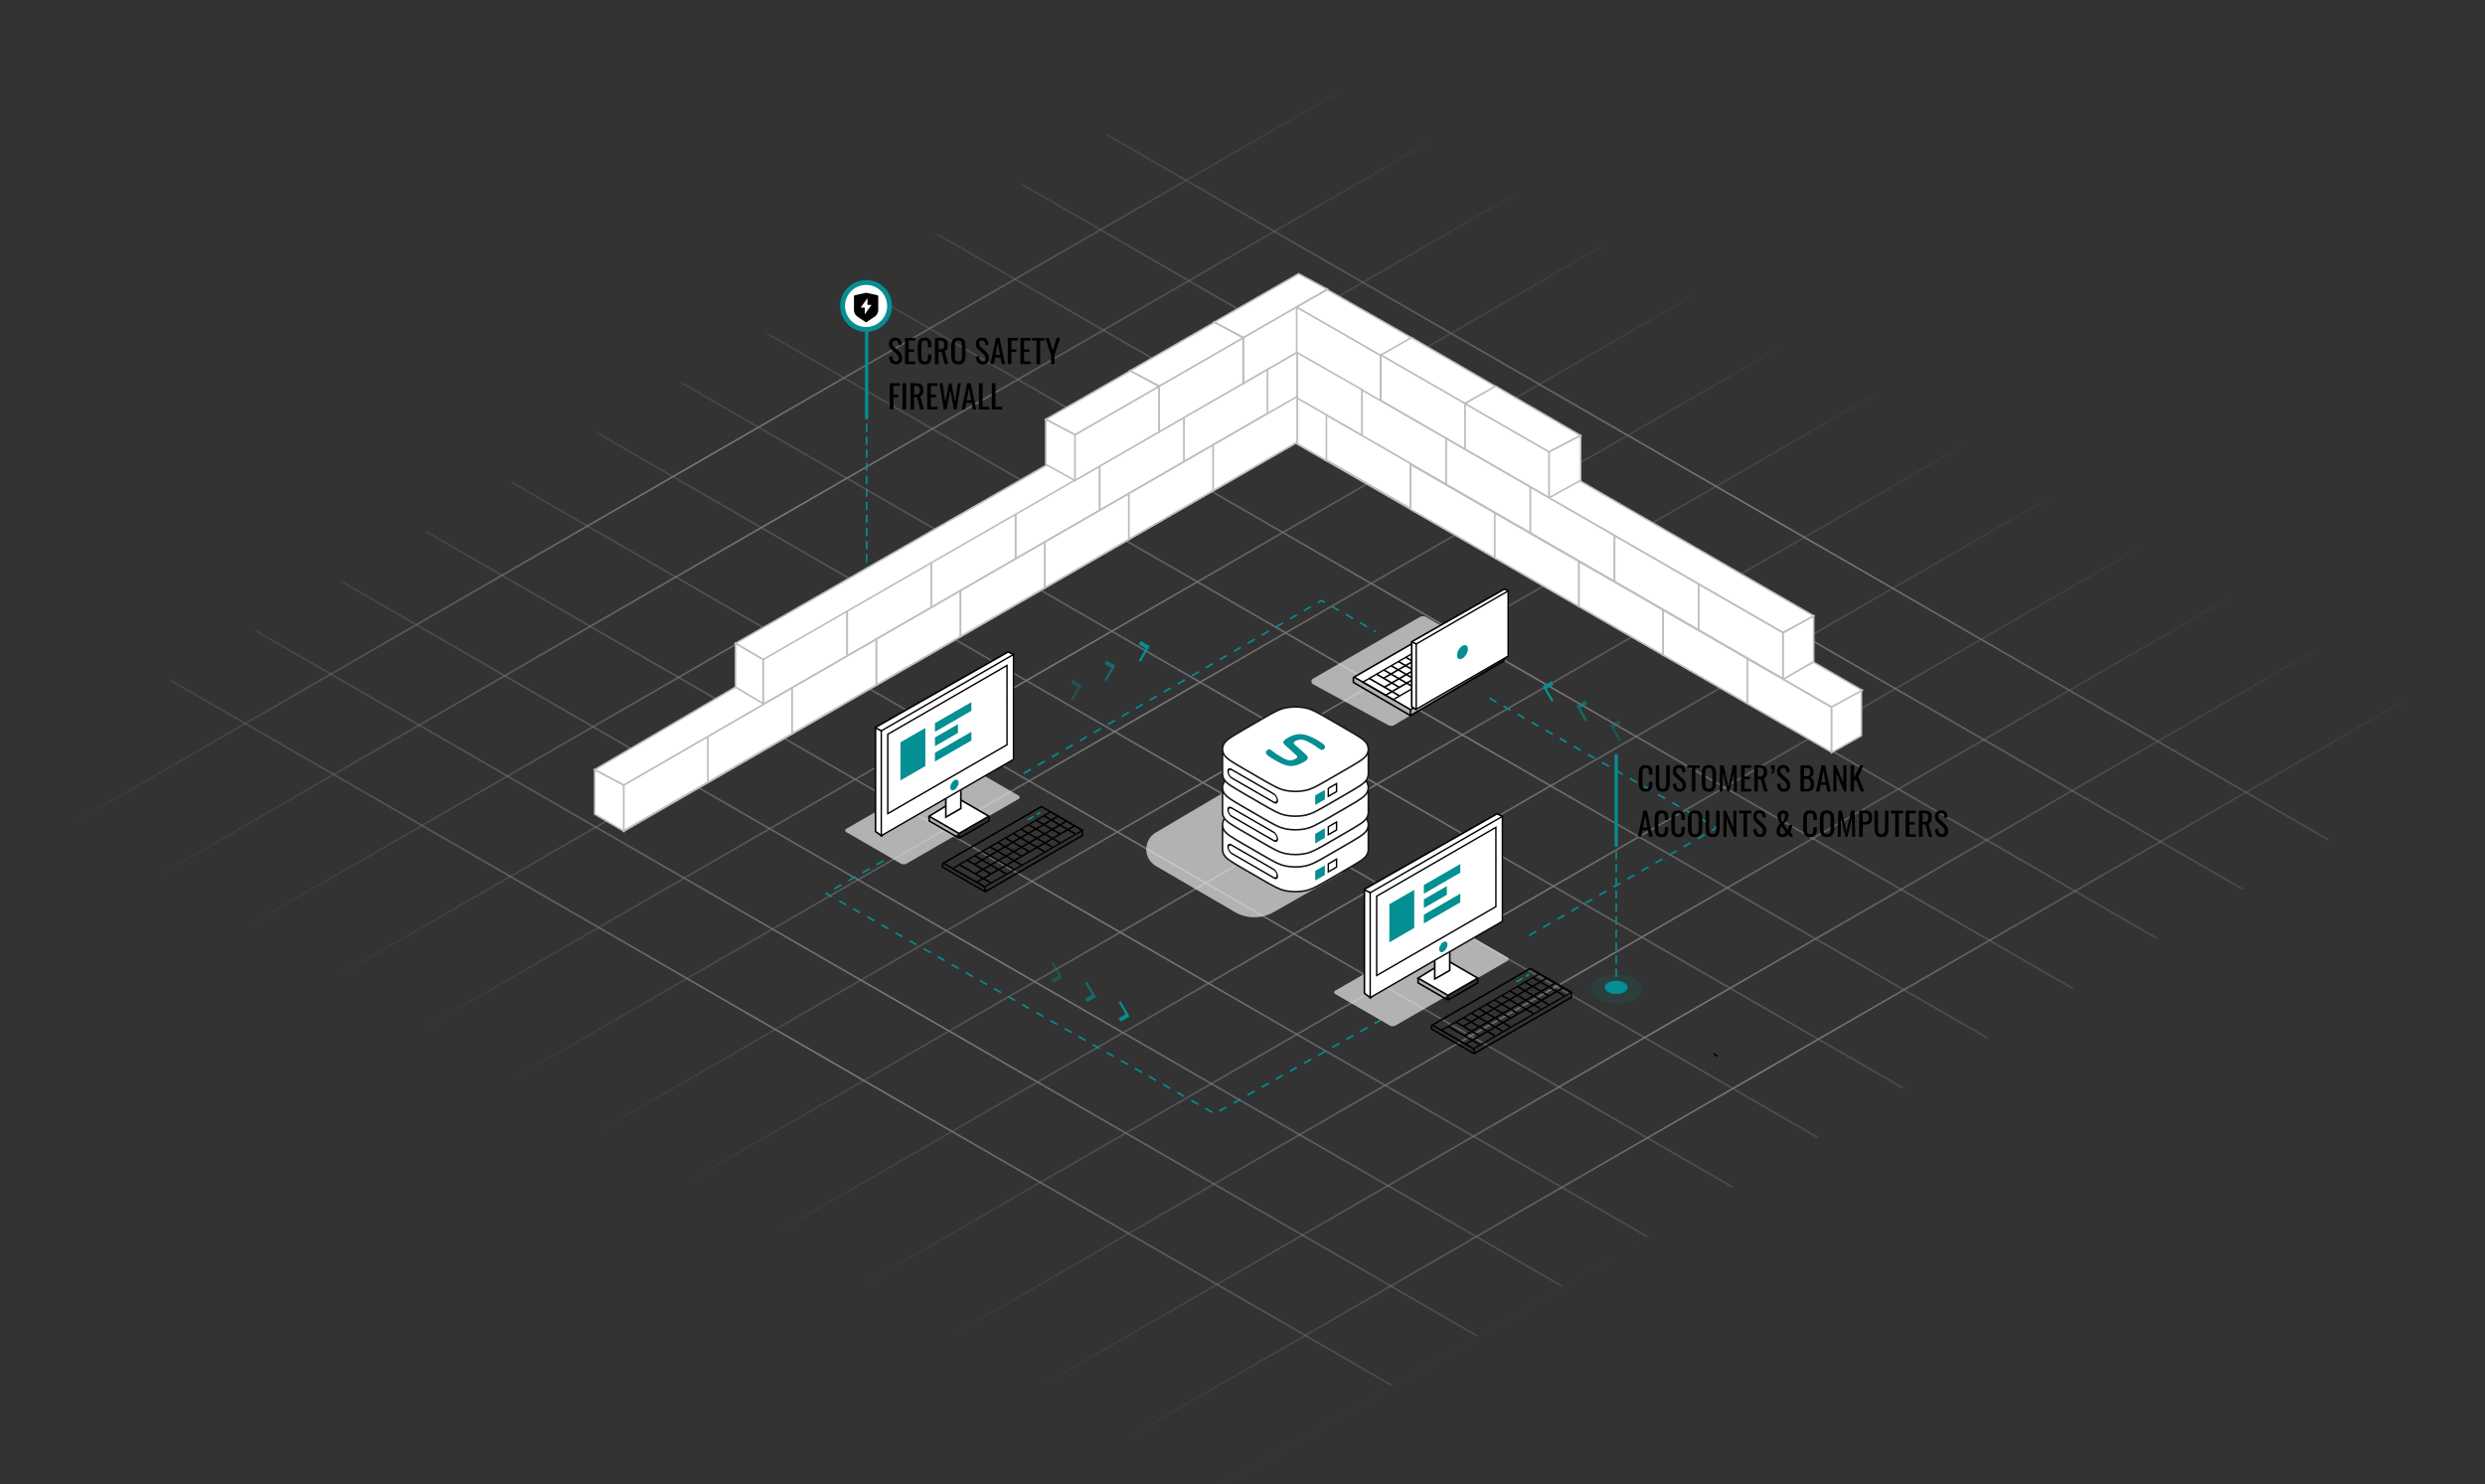 <svg width="1535" height="917" viewBox="0 0 1535 917" fill="none" xmlns="http://www.w3.org/2000/svg">
<rect x="0" y="0" width="1535" height="917" fill="#333333" stroke="none"/>
<mask id="mask0_209_124" style="mask-type:alpha" maskUnits="userSpaceOnUse" x="0" y="27" width="1535" height="890">
<path d="M1533.01 462.613L755.202 916.347L0.997 481.996L778.607 28.503L1533.01 462.613Z" fill="white" stroke="#BDBDBD"/>
</mask>
<g mask="url(#mask0_209_124)">
<path d="M1058.5 650.925L1061 652.425" stroke="black"/>
<g opacity="0.5">
<path d="M741.745 -19.325L-74.484 451.925" stroke="url(#paint0_linear_209_124)" stroke-linecap="square" stroke-linejoin="round"/>
<path d="M1068.67 169.425L252.441 640.675" stroke="url(#paint1_linear_209_124)" stroke-linecap="square" stroke-linejoin="round"/>
<path d="M1396.03 358.425L579.798 829.675" stroke="url(#paint2_linear_209_124)" stroke-linecap="square" stroke-linejoin="round"/>
<path d="M904.991 74.925L88.762 546.175" stroke="url(#paint3_linear_209_124)" stroke-linecap="square" stroke-linejoin="round"/>
<path d="M1232.35 263.925L416.12 735.175" stroke="url(#paint4_linear_209_124)" stroke-linecap="square" stroke-linejoin="round"/>
<path d="M1559.71 452.925L743.478 924.175" stroke="url(#paint5_linear_209_124)" stroke-linecap="square" stroke-linejoin="round"/>
<path d="M795.872 11.925L-20.357 483.175" stroke="url(#paint6_linear_209_124)" stroke-linecap="square" stroke-linejoin="round"/>
<path d="M1123.23 200.925L307 672.175" stroke="url(#paint7_linear_209_124)" stroke-linecap="square" stroke-linejoin="round"/>
<path d="M1450.59 389.925L634.358 861.175" stroke="url(#paint8_linear_209_124)" stroke-linecap="square" stroke-linejoin="round"/>
<path d="M959.55 106.425L143.321 577.675" stroke="url(#paint9_linear_209_124)" stroke-linecap="square" stroke-linejoin="round"/>
<path d="M1286.91 295.425L470.679 766.675" stroke="url(#paint10_linear_209_124)" stroke-linecap="square" stroke-linejoin="round"/>
<path d="M1614.27 484.425L798.038 955.675" stroke="url(#paint11_linear_209_124)" stroke-linecap="square" stroke-linejoin="round"/>
<path d="M850.431 43.425L34.202 514.675" stroke="url(#paint12_linear_209_124)" stroke-linecap="square" stroke-linejoin="round"/>
<path d="M1177.79 232.425L361.56 703.675" stroke="url(#paint13_linear_209_124)" stroke-linecap="square" stroke-linejoin="round"/>
<path d="M1505.15 421.425L688.917 892.675" stroke="url(#paint14_linear_209_124)" stroke-linecap="square" stroke-linejoin="round"/>
<path d="M1014.11 137.925L197.881 609.175" stroke="url(#paint15_linear_209_124)" stroke-linecap="square" stroke-linejoin="round"/>
<path d="M1341.47 326.925L525.239 798.175" stroke="url(#paint16_linear_209_124)" stroke-linecap="square" stroke-linejoin="round"/>
<path d="M1668.83 515.925L852.597 987.175" stroke="url(#paint17_linear_209_124)" stroke-linecap="square" stroke-linejoin="round"/>
<path d="M129.031 250.925L1193.81 865.675" stroke="url(#paint18_linear_209_124)" stroke-linecap="square" stroke-linejoin="round"/>
<path d="M445.997 67.925L1510.78 682.675" stroke="url(#paint19_linear_209_124)" stroke-linecap="square" stroke-linejoin="round"/>
<path d="M-29.451 342.425L1035.33 957.175" stroke="url(#paint20_linear_209_124)" stroke-linecap="square" stroke-linejoin="round"/>
<path d="M287.514 159.425L1352.29 774.175" stroke="url(#paint21_linear_209_124)" stroke-linecap="square" stroke-linejoin="round"/>
<path d="M181.859 220.425L1246.64 835.175" stroke="url(#paint22_linear_209_124)" stroke-linecap="square" stroke-linejoin="round"/>
<path d="M498.824 37.425L1563.6 652.175" stroke="url(#paint23_linear_209_124)" stroke-linecap="square" stroke-linejoin="round"/>
<path d="M23.377 311.925L1088.15 926.675" stroke="url(#paint24_linear_209_124)" stroke-linecap="square" stroke-linejoin="round"/>
<path d="M340.342 128.925L1405.12 743.675" stroke="url(#paint25_linear_209_124)" stroke-linecap="square" stroke-linejoin="round"/>
<path d="M234.687 189.925L1299.46 804.675" stroke="url(#paint26_linear_209_124)" stroke-linecap="square" stroke-linejoin="round"/>
<path d="M551.652 6.925L1616.43 621.675" stroke="url(#paint27_linear_209_124)" stroke-linecap="square" stroke-linejoin="round"/>
<path d="M76.204 281.425L1140.98 896.175" stroke="url(#paint28_linear_209_124)" stroke-linecap="square" stroke-linejoin="round"/>
<path d="M393.169 98.425L1457.95 713.175" stroke="url(#paint29_linear_209_124)" stroke-linecap="square" stroke-linejoin="round"/>
</g>
</g>
<path d="M553.422 225.105C552.489 225.105 551.709 224.905 551.082 224.505C550.469 224.105 550.002 223.552 549.682 222.845C549.362 222.139 549.176 221.319 549.122 220.385L551.122 219.845C551.162 220.419 551.249 220.972 551.382 221.505C551.529 222.039 551.762 222.479 552.082 222.825C552.402 223.159 552.849 223.325 553.422 223.325C554.009 223.325 554.449 223.165 554.742 222.845C555.049 222.512 555.202 222.039 555.202 221.425C555.202 220.692 555.036 220.105 554.702 219.665C554.369 219.212 553.949 218.759 553.442 218.305L550.722 215.905C550.189 215.439 549.796 214.932 549.542 214.385C549.289 213.825 549.162 213.139 549.162 212.325C549.162 211.139 549.502 210.219 550.182 209.565C550.862 208.912 551.789 208.585 552.962 208.585C553.602 208.585 554.162 208.672 554.642 208.845C555.136 209.005 555.542 209.259 555.862 209.605C556.196 209.952 556.456 210.392 556.642 210.925C556.842 211.445 556.976 212.059 557.042 212.765L555.122 213.285C555.082 212.752 555.002 212.265 554.882 211.825C554.762 211.372 554.549 211.012 554.242 210.745C553.949 210.465 553.522 210.325 552.962 210.325C552.402 210.325 551.962 210.479 551.642 210.785C551.336 211.079 551.182 211.519 551.182 212.105C551.182 212.599 551.262 213.005 551.422 213.325C551.596 213.645 551.869 213.972 552.242 214.305L554.982 216.705C555.596 217.239 556.136 217.879 556.602 218.625C557.069 219.359 557.302 220.232 557.302 221.245C557.302 222.045 557.136 222.739 556.802 223.325C556.469 223.899 556.009 224.339 555.422 224.645C554.849 224.952 554.182 225.105 553.422 225.105ZM559.055 224.925V208.725H565.335V210.405H561.315V215.765H564.575V217.365H561.315V223.305H565.375V224.925H559.055ZM571.26 225.105C570.113 225.105 569.22 224.865 568.58 224.385C567.953 223.905 567.513 223.259 567.26 222.445C567.02 221.632 566.9 220.725 566.9 219.725V214.005C566.9 212.912 567.02 211.959 567.26 211.145C567.513 210.332 567.953 209.705 568.58 209.265C569.22 208.812 570.113 208.585 571.26 208.585C572.273 208.585 573.073 208.772 573.66 209.145C574.26 209.519 574.687 210.052 574.94 210.745C575.207 211.439 575.34 212.272 575.34 213.245V214.525H573.2V213.385C573.2 212.785 573.167 212.259 573.1 211.805C573.047 211.339 572.887 210.979 572.62 210.725C572.353 210.472 571.907 210.345 571.28 210.345C570.64 210.345 570.173 210.485 569.88 210.765C569.587 211.032 569.393 211.419 569.3 211.925C569.22 212.419 569.18 212.999 569.18 213.665V220.085C569.18 220.899 569.247 221.545 569.38 222.025C569.513 222.492 569.733 222.825 570.04 223.025C570.347 223.225 570.76 223.325 571.28 223.325C571.893 223.325 572.333 223.192 572.6 222.925C572.867 222.645 573.033 222.265 573.1 221.785C573.167 221.305 573.2 220.745 573.2 220.105V218.905H575.34V220.105C575.34 221.092 575.22 221.965 574.98 222.725C574.74 223.472 574.327 224.059 573.74 224.485C573.153 224.899 572.327 225.105 571.26 225.105ZM577.493 224.925V208.725H580.753C581.833 208.725 582.726 208.872 583.433 209.165C584.14 209.445 584.66 209.905 584.993 210.545C585.34 211.172 585.513 211.999 585.513 213.025C585.513 213.652 585.446 214.225 585.313 214.745C585.18 215.252 584.966 215.685 584.673 216.045C584.38 216.392 583.993 216.645 583.513 216.805L585.813 224.925H583.633L581.513 217.325H579.753V224.925H577.493ZM579.753 215.705H580.613C581.253 215.705 581.773 215.625 582.173 215.465C582.573 215.305 582.866 215.032 583.053 214.645C583.24 214.259 583.333 213.719 583.333 213.025C583.333 212.079 583.16 211.399 582.813 210.985C582.466 210.559 581.78 210.345 580.753 210.345H579.753V215.705ZM592.004 225.105C590.911 225.105 590.037 224.892 589.384 224.465C588.731 224.039 588.264 223.432 587.984 222.645C587.704 221.845 587.564 220.912 587.564 219.845V213.705C587.564 212.639 587.704 211.725 587.984 210.965C588.277 210.192 588.744 209.605 589.384 209.205C590.037 208.792 590.911 208.585 592.004 208.585C593.097 208.585 593.964 208.792 594.604 209.205C595.244 209.619 595.704 210.205 595.984 210.965C596.277 211.725 596.424 212.639 596.424 213.705V219.865C596.424 220.919 596.277 221.839 595.984 222.625C595.704 223.412 595.244 224.025 594.604 224.465C593.964 224.892 593.097 225.105 592.004 225.105ZM592.004 223.325C592.604 223.325 593.057 223.205 593.364 222.965C593.671 222.712 593.877 222.365 593.984 221.925C594.091 221.472 594.144 220.945 594.144 220.345V213.245C594.144 212.645 594.091 212.132 593.984 211.705C593.877 211.265 593.671 210.932 593.364 210.705C593.057 210.465 592.604 210.345 592.004 210.345C591.404 210.345 590.944 210.465 590.624 210.705C590.317 210.932 590.111 211.265 590.004 211.705C589.897 212.132 589.844 212.645 589.844 213.245V220.345C589.844 220.945 589.897 221.472 590.004 221.925C590.111 222.365 590.317 222.712 590.624 222.965C590.944 223.205 591.404 223.325 592.004 223.325ZM607.036 225.105C606.102 225.105 605.322 224.905 604.696 224.505C604.082 224.105 603.616 223.552 603.296 222.845C602.976 222.139 602.789 221.319 602.736 220.385L604.736 219.845C604.776 220.419 604.862 220.972 604.996 221.505C605.142 222.039 605.376 222.479 605.696 222.825C606.016 223.159 606.462 223.325 607.036 223.325C607.622 223.325 608.062 223.165 608.356 222.845C608.662 222.512 608.816 222.039 608.816 221.425C608.816 220.692 608.649 220.105 608.316 219.665C607.982 219.212 607.562 218.759 607.056 218.305L604.336 215.905C603.802 215.439 603.409 214.932 603.156 214.385C602.902 213.825 602.776 213.139 602.776 212.325C602.776 211.139 603.116 210.219 603.796 209.565C604.476 208.912 605.402 208.585 606.576 208.585C607.216 208.585 607.776 208.672 608.256 208.845C608.749 209.005 609.156 209.259 609.476 209.605C609.809 209.952 610.069 210.392 610.256 210.925C610.456 211.445 610.589 212.059 610.656 212.765L608.736 213.285C608.696 212.752 608.616 212.265 608.496 211.825C608.376 211.372 608.162 211.012 607.856 210.745C607.562 210.465 607.136 210.325 606.576 210.325C606.016 210.325 605.576 210.479 605.256 210.785C604.949 211.079 604.796 211.519 604.796 212.105C604.796 212.599 604.876 213.005 605.036 213.325C605.209 213.645 605.482 213.972 605.856 214.305L608.596 216.705C609.209 217.239 609.749 217.879 610.216 218.625C610.682 219.359 610.916 220.232 610.916 221.245C610.916 222.045 610.749 222.739 610.416 223.325C610.082 223.899 609.622 224.339 609.036 224.645C608.462 224.952 607.796 225.105 607.036 225.105ZM611.789 224.925L615.229 208.725H617.409L620.869 224.925H618.729L617.989 220.845H614.689L613.909 224.925H611.789ZM614.989 219.225H617.689L616.329 211.925L614.989 219.225ZM622.512 224.925V208.725H628.772V210.345H624.772V215.745H627.872V217.345H624.772V224.925H622.512ZM630.325 224.925V208.725H636.605V210.405H632.585V215.765H635.845V217.365H632.585V223.305H636.645V224.925H630.325ZM640.249 224.925V210.405H637.509V208.725H645.169V210.405H642.509V224.925H640.249ZM649.211 224.925V219.205L645.711 208.725H647.811L650.291 216.545L652.731 208.725H654.851L651.371 219.205V224.925H649.211ZM549.602 252.925V236.725H555.862V238.345H551.862V243.745H554.962V245.345H551.862V252.925H549.602ZM557.535 252.925V236.725H559.755V252.925H557.535ZM562.376 252.925V236.725H565.636C566.716 236.725 567.609 236.872 568.316 237.165C569.022 237.445 569.542 237.905 569.876 238.545C570.222 239.172 570.396 239.999 570.396 241.025C570.396 241.652 570.329 242.225 570.196 242.745C570.062 243.252 569.849 243.685 569.556 244.045C569.262 244.392 568.876 244.645 568.396 244.805L570.696 252.925H568.516L566.396 245.325H564.636V252.925H562.376ZM564.636 243.705H565.496C566.136 243.705 566.656 243.625 567.056 243.465C567.456 243.305 567.749 243.032 567.936 242.645C568.122 242.259 568.216 241.719 568.216 241.025C568.216 240.079 568.042 239.399 567.696 238.985C567.349 238.559 566.662 238.345 565.636 238.345H564.636V243.705ZM572.747 252.925V236.725H579.027V238.405H575.007V243.765H578.267V245.365H575.007V251.305H579.067V252.925H572.747ZM582.991 252.925L580.351 236.725H582.231L583.971 248.365L586.151 236.785H587.751L589.951 248.425L591.651 236.725H593.491L590.891 252.925H589.251L586.991 240.925L584.711 252.925H582.991ZM593.976 252.925L597.416 236.725H599.596L603.056 252.925H600.916L600.176 248.845H596.876L596.096 252.925H593.976ZM597.176 247.225H599.876L598.516 239.925L597.176 247.225ZM604.7 252.925V236.725H606.96V251.305H611.1V252.925H604.7ZM612.649 252.925V236.725H614.909V251.305H619.049V252.925H612.649Z" fill="black"/>
<circle r="12.785" transform="matrix(0.866 0.5 -0.866 0.5 535.486 370.71)" fill="#048F92" fill-opacity="0.12"/>
<circle r="5.774" transform="matrix(0.866 0.5 -0.866 0.5 535.342 369.925)" fill="#048F92"/>
<path d="M534.842 368.925L534.842 369.425L535.842 369.425L535.842 368.925L534.842 368.925ZM535.842 223.925L535.842 223.425L534.842 223.425L534.842 223.925L535.842 223.925ZM534.842 225.939L534.842 226.439L535.842 226.439L535.842 225.939L534.842 225.939ZM535.842 229.967L535.842 229.467L534.842 229.467L534.842 229.967L535.842 229.967ZM534.842 233.995L534.842 234.495L535.842 234.495L535.842 233.995L534.842 233.995ZM535.842 238.023L535.842 237.523L534.842 237.523L534.842 238.023L535.842 238.023ZM534.842 242.05L534.842 242.55L535.842 242.55L535.842 242.05L534.842 242.05ZM535.842 246.078L535.842 245.578L534.842 245.578L534.842 246.078L535.842 246.078ZM534.842 250.106L534.842 250.606L535.842 250.606L535.842 250.106L534.842 250.106ZM535.842 254.134L535.842 253.634L534.842 253.634L534.842 254.134L535.842 254.134ZM534.842 258.161L534.842 258.661L535.842 258.661L535.842 258.161L534.842 258.161ZM535.842 262.189L535.842 261.689L534.842 261.689L534.842 262.189L535.842 262.189ZM534.842 266.217L534.842 266.717L535.842 266.717L535.842 266.217L534.842 266.217ZM535.842 270.245L535.842 269.745L534.842 269.745L534.842 270.245L535.842 270.245ZM534.842 274.273L534.842 274.773L535.842 274.773L535.842 274.273L534.842 274.273ZM535.842 278.3L535.842 277.8L534.842 277.8L534.842 278.3L535.842 278.3ZM534.842 282.328L534.842 282.828L535.842 282.828L535.842 282.328L534.842 282.328ZM535.842 286.356L535.842 285.856L534.842 285.856L534.842 286.356L535.842 286.356ZM534.842 290.384L534.842 290.884L535.842 290.884L535.842 290.384L534.842 290.384ZM535.842 294.411L535.842 293.911L534.842 293.911L534.842 294.411L535.842 294.411ZM534.842 298.439L534.842 298.939L535.842 298.939L535.842 298.439L534.842 298.439ZM535.842 302.467L535.842 301.967L534.842 301.967L534.842 302.467L535.842 302.467ZM534.842 306.495L534.842 306.995L535.842 306.995L535.842 306.495L534.842 306.495ZM535.842 310.523L535.842 310.023L534.842 310.023L534.842 310.523L535.842 310.523ZM534.842 314.55L534.842 315.05L535.842 315.05L535.842 314.55L534.842 314.55ZM535.842 318.578L535.842 318.078L534.842 318.078L534.842 318.578L535.842 318.578ZM534.842 322.606L534.842 323.106L535.842 323.106L535.842 322.606L534.842 322.606ZM535.842 326.634L535.842 326.134L534.842 326.134L534.842 326.634L535.842 326.634ZM534.842 330.661L534.842 331.161L535.842 331.161L535.842 330.661L534.842 330.661ZM535.842 334.689L535.842 334.189L534.842 334.189L534.842 334.689L535.842 334.689ZM534.842 338.717L534.842 339.217L535.842 339.217L535.842 338.717L534.842 338.717ZM535.842 342.745L535.842 342.245L534.842 342.245L534.842 342.745L535.842 342.745ZM534.842 346.773L534.842 347.273L535.842 347.273L535.842 346.773L534.842 346.773ZM535.842 350.8L535.842 350.3L534.842 350.3L534.842 350.8L535.842 350.8ZM534.842 354.828L534.842 355.328L535.842 355.328L535.842 354.828L534.842 354.828ZM535.842 358.856L535.842 358.356L534.842 358.356L534.842 358.856L535.842 358.856ZM534.842 362.884L534.842 363.384L535.842 363.384L535.842 362.884L534.842 362.884ZM535.842 366.911L535.842 366.411L534.842 366.411L534.842 366.911L535.842 366.911ZM534.842 223.925L534.842 225.939L535.842 225.939L535.842 223.925L534.842 223.925ZM534.842 229.967L534.842 233.995L535.842 233.995L535.842 229.967L534.842 229.967ZM534.842 238.023L534.842 242.05L535.842 242.05L535.842 238.023L534.842 238.023ZM534.842 246.078L534.842 250.106L535.842 250.106L535.842 246.078L534.842 246.078ZM534.842 254.134L534.842 258.161L535.842 258.161L535.842 254.134L534.842 254.134ZM534.842 262.189L534.842 266.217L535.842 266.217L535.842 262.189L534.842 262.189ZM534.842 270.245L534.842 274.273L535.842 274.273L535.842 270.245L534.842 270.245ZM534.842 278.3L534.842 282.328L535.842 282.328L535.842 278.3L534.842 278.3ZM534.842 286.356L534.842 290.384L535.842 290.384L535.842 286.356L534.842 286.356ZM534.842 294.411L534.842 298.439L535.842 298.439L535.842 294.411L534.842 294.411ZM534.842 302.467L534.842 306.495L535.842 306.495L535.842 302.467L534.842 302.467ZM534.842 310.523L534.842 314.55L535.842 314.55L535.842 310.523L534.842 310.523ZM534.842 318.578L534.842 322.606L535.842 322.606L535.842 318.578L534.842 318.578ZM534.842 326.634L534.842 330.661L535.842 330.661L535.842 326.634L534.842 326.634ZM534.842 334.689L534.842 338.717L535.842 338.717L535.842 334.689L534.842 334.689ZM534.842 342.745L534.842 346.773L535.842 346.773L535.842 342.745L534.842 342.745ZM534.842 350.8L534.842 354.828L535.842 354.828L535.842 350.8L534.842 350.8ZM534.842 358.856L534.842 362.884L535.842 362.884L535.842 358.856L534.842 358.856ZM534.842 366.911L534.842 368.925L535.842 368.925L535.842 366.911L534.842 366.911Z" fill="#048F92"/>
<rect width="2" height="57" transform="translate(534.342 201.925)" fill="#048F92"/>
<circle cx="535" cy="189" r="16" fill="#048F92"/>
<circle cx="535" cy="189" r="13" fill="white"/>
<path d="M528.152 182.355L535 180.833L541.847 182.355C542.033 182.396 542.198 182.499 542.317 182.647C542.435 182.795 542.5 182.979 542.5 183.168V191.491C542.5 192.314 542.297 193.124 541.908 193.85C541.52 194.576 540.958 195.194 540.273 195.651L535 199.167L529.727 195.651C529.042 195.195 528.48 194.576 528.092 193.851C527.704 193.125 527.5 192.315 527.5 191.492V183.168C527.5 182.979 527.565 182.795 527.683 182.647C527.802 182.499 527.967 182.396 528.152 182.355ZM535.833 188.333V184.167L531.667 190H534.167V194.167L538.333 188.333H535.833Z" fill="black"/>
<path d="M800.845 217.424L800.845 273.924L1101.34 447.137L1101.34 390.637L800.845 217.424Z" fill="white" stroke="#BDBDBD"/>
<path d="M1149.84 454.425L1131.34 464.925L1131.34 436.675L1149.84 426.175L1149.84 454.425Z" fill="white" stroke="#BDBDBD"/>
<path d="M1131.34 436.696L1150.34 426.425L1120.03 408.925L1101.34 419.419L1131.34 436.696Z" fill="white" stroke="#BDBDBD"/>
<path d="M1120.34 408.675L1101.34 419.675L1101.34 390.925L1120.34 380.425L1120.34 408.675Z" fill="white" stroke="#BDBDBD"/>
<path d="M385.343 513.426L385.343 484.926C415.308 467.654 445.341 450.412 471.342 435.425L471.342 407.355L800.843 217.426L800.843 273.426L385.343 513.426Z" fill="white" stroke="#BDBDBD"/>
<path d="M819.843 206.926L801.344 217.926L1101.34 390.696L1120.34 380.425L819.843 206.926Z" fill="white" stroke="#BDBDBD"/>
<path d="M367.343 502.926L385.343 513.426L385.343 484.926L367.343 475.426L367.343 502.926Z" fill="white" stroke="#BDBDBD"/>
<path d="M731.347 285.113L731.347 256.863L783.285 226.926L783.285 255.145L731.347 285.113Z" fill="white" stroke="#BDBDBD"/>
<path d="M627.347 345.113L627.347 316.863L679.284 286.926L679.284 315.145L627.347 345.113Z" fill="white" stroke="#BDBDBD"/>
<path d="M471.347 435.113L471.347 406.863L523.284 376.926L523.284 405.145L471.347 435.113Z" fill="white" stroke="#BDBDBD"/>
<path d="M679.347 315.113L679.347 286.863L731.284 256.926L731.284 285.145L679.347 315.113Z" fill="white" stroke="#BDBDBD"/>
<path d="M523.347 405.113L523.347 376.863L575.285 346.926L575.285 375.145L523.347 405.113Z" fill="white" stroke="#BDBDBD"/>
<path d="M575.347 375.113L575.347 346.863L627.284 316.926L627.284 345.145L575.347 375.113Z" fill="white" stroke="#BDBDBD"/>
<path d="M782.965 256.114L782.965 227.864L801.341 217.271L801.341 245.51L782.965 256.114Z" fill="white" stroke="#BDBDBD"/>
<path d="M803.343 197.426L819.843 206.926L471.342 407.444L454.342 397.425L803.343 197.426Z" fill="white" stroke="#BDBDBD"/>
<path d="M767.96 236.802L767.96 208.552L819.897 178.615L819.897 206.833L767.96 236.802Z" fill="white" stroke="#BDBDBD"/>
<path d="M767.96 208.552L749.96 199.052L802.171 169.115L819.897 178.669L767.96 208.552Z" fill="white" stroke="#BDBDBD"/>
<path d="M767.96 208.552L749.96 199.052L749.96 226.802L767.96 236.802L767.96 208.552Z" fill="white" stroke="#BDBDBD"/>
<path d="M715.961 266.803L715.961 238.553L767.898 208.615L767.898 236.834L715.961 266.803Z" fill="white" stroke="#BDBDBD"/>
<path d="M715.961 238.553L697.961 229.053L750.172 199.115L767.898 208.669L715.961 238.553Z" fill="white" stroke="#BDBDBD"/>
<path d="M715.961 238.552L697.961 229.052L697.961 256.802L715.961 266.802L715.961 238.552Z" fill="white" stroke="#BDBDBD"/>
<path d="M663.96 296.802L663.96 268.552L715.898 238.615L715.898 266.833L663.96 296.802Z" fill="white" stroke="#BDBDBD"/>
<path d="M663.96 268.552L645.96 259.052L698.171 229.115L715.898 238.669L663.96 268.552Z" fill="white" stroke="#BDBDBD"/>
<path d="M663.96 268.552L645.96 259.052L645.96 286.802L663.96 296.802L663.96 268.552Z" fill="white" stroke="#BDBDBD"/>
<path d="M852.899 247.802L852.899 219.552L800.961 189.614L800.961 217.833L852.899 247.802Z" fill="white" stroke="#BDBDBD"/>
<path d="M852.899 219.552L872.342 208.925L819.842 178.925L800.961 189.668L852.899 219.552Z" fill="white" stroke="#BDBDBD"/>
<path d="M852.898 219.552L872.342 209.425L872.342 237.175L852.898 247.802L852.898 219.552Z" fill="white" stroke="#BDBDBD"/>
<path d="M904.928 277.408L904.928 249.158L852.991 219.221L852.991 247.439L904.928 277.408Z" fill="white" stroke="#BDBDBD"/>
<path d="M904.928 249.158L924.372 239.031L871.872 208.531L852.991 219.275L904.928 249.158Z" fill="white" stroke="#BDBDBD"/>
<path d="M904.928 249.158L924.372 239.031L924.372 266.781L904.928 277.408L904.928 249.158Z" fill="white" stroke="#BDBDBD"/>
<path d="M956.929 307.408L956.929 279.158L904.991 249.221L904.991 277.439L956.929 307.408Z" fill="white" stroke="#BDBDBD"/>
<path d="M956.929 279.158L976.372 269.031L923.872 238.531L904.991 249.275L956.929 279.158Z" fill="white" stroke="#BDBDBD"/>
<path d="M956.928 279.158L976.372 269.031L976.372 296.781L956.928 307.408L956.928 279.158Z" fill="white" stroke="#BDBDBD"/>
<path d="M841.342 268.925L841.342 240.675L801.342 217.925L801.342 246.144L841.342 268.925Z" fill="white" stroke="#BDBDBD"/>
<path d="M819.719 284.768L819.719 256.518L801.342 245.925L801.342 274.164L819.719 284.768Z" fill="white" stroke="#BDBDBD"/>
<path d="M893.28 299.113L893.28 270.863L841.342 240.925L841.342 269.144L893.28 299.113Z" fill="white" stroke="#BDBDBD"/>
<path d="M945.28 329.113L945.28 300.863L893.342 270.925L893.342 299.144L945.28 329.113Z" fill="white" stroke="#BDBDBD"/>
<path d="M997.28 359.113L997.28 330.863L945.342 300.925L945.342 329.144L997.28 359.113Z" fill="white" stroke="#BDBDBD"/>
<path d="M1049.28 389.113L1049.28 360.863L997.342 330.925L997.342 359.144L1049.28 389.113Z" fill="white" stroke="#BDBDBD"/>
<path d="M1101.28 419.113L1101.28 390.863L1049.34 360.925L1049.34 389.144L1101.28 419.113Z" fill="white" stroke="#BDBDBD"/>
<path d="M871.28 314.112L871.28 286.363L819.342 256.425L819.342 284.143L871.28 314.112Z" fill="white" stroke="#BDBDBD"/>
<path d="M923.28 344.612L923.28 316.863L871.342 286.925L871.342 314.643L923.28 344.612Z" fill="white" stroke="#BDBDBD"/>
<path d="M975.28 374.612L975.28 346.863L923.342 316.925L923.342 344.643L975.28 374.612Z" fill="white" stroke="#BDBDBD"/>
<path d="M1027.28 404.612L1027.28 376.863L975.342 346.925L975.342 374.643L1027.28 404.612Z" fill="white" stroke="#BDBDBD"/>
<path d="M1079.28 434.612L1079.28 406.863L1027.34 376.925L1027.34 404.643L1079.28 434.612Z" fill="white" stroke="#BDBDBD"/>
<path d="M1131.28 464.612L1131.28 436.863L1079.34 406.925L1079.34 434.643L1131.28 464.612Z" fill="white" stroke="#BDBDBD"/>
<path d="M749.342 303.113L749.342 274.863L801.28 244.925L801.28 273.144L749.342 303.113Z" fill="white" stroke="#BDBDBD"/>
<path d="M645.342 363.113L645.342 334.863L697.28 304.925L697.28 333.144L645.342 363.113Z" fill="white" stroke="#BDBDBD"/>
<path d="M541.342 423.113L541.342 394.863L593.28 364.925L593.28 393.144L541.342 423.113Z" fill="white" stroke="#BDBDBD"/>
<path d="M437.342 483.113L437.342 454.863L489.28 424.925L489.28 453.144L437.342 483.113Z" fill="white" stroke="#BDBDBD"/>
<path d="M454.342 424.972L471.342 434.925L471.342 407.425L454.342 397.425L454.342 424.972Z" fill="white" stroke="#BDBDBD"/>
<path d="M697.342 333.113L697.342 304.863L749.28 274.925L749.28 303.144L697.342 333.113Z" fill="white" stroke="#BDBDBD"/>
<path d="M593.342 393.113L593.342 364.863L645.28 334.925L645.28 363.144L593.342 393.113Z" fill="white" stroke="#BDBDBD"/>
<path d="M489.342 453.113L489.342 424.863L541.28 394.925L541.28 423.144L489.342 453.113Z" fill="white" stroke="#BDBDBD"/>
<path d="M385.342 513.113L385.342 484.863L437.28 454.925L437.28 483.144L385.342 513.113Z" fill="white" stroke="#BDBDBD"/>
<path d="M471.842 434.925L385.342 484.925L367.342 475.425L454.342 424.425L471.842 434.925Z" fill="white" stroke="#BDBDBD"/>
<path d="M545.342 531.925L510.342 551.925L750.342 687.925L852.342 630.425" stroke="#048F92" stroke-linecap="square" stroke-linejoin="round" stroke-dasharray="4 6"/>
<path d="M632.842 477.425L816.342 370.925L849.5 390" stroke="#048F92" stroke-linecap="square" stroke-linejoin="round" stroke-dasharray="4 6"/>
<path d="M920.5 431.5L1060.34 511.425L940.842 579.925" stroke="#048F92" stroke-linecap="square" stroke-linejoin="round" stroke-dasharray="4 6"/>
<path opacity="0.7" d="M786.712 563.471L829.034 539.333L779.327 475.671L713.958 514.272C706.067 518.931 706.1 530.359 714.018 534.973L762.739 563.36C770.138 567.671 779.273 567.713 786.712 563.471Z" fill="#E8E8E8"/>
<path d="M755.073 466.493C755.073 465.576 755.837 463.307 756.22 462.288L801.335 438.965L845.304 463.817V469.552V479.11L843.774 482.551L845.304 486.375V502.815L844.157 505.874L845.304 508.933V525.755L844.157 528.432L841.098 531.49L815.482 546.401L807.835 549.842L798.659 550.989L792.159 549.842L786.424 547.166L760.043 531.873L756.602 528.814L755.073 525.373V507.786L756.602 505.874L755.073 502.433V485.228L756.602 482.169L755.073 478.728V466.493Z" fill="white"/>
<path d="M768.531 475.014C761.144 470.731 757.45 468.59 756.066 466.121C755.458 465.035 755.153 463.907 755.153 462.779C755.153 461.651 755.458 460.523 756.066 459.437C757.45 456.968 761.144 454.827 768.531 450.544L779.084 444.427C786.471 440.144 790.165 438.003 794.424 437.201C798.171 436.495 802.207 436.495 805.953 437.201C810.212 438.003 813.906 440.144 821.294 444.427L831.846 450.544C839.233 454.827 842.927 456.968 844.311 459.437C844.92 460.523 845.224 461.651 845.224 462.779C845.224 463.907 844.92 465.035 844.311 466.121C842.927 468.59 839.233 470.731 831.846 475.014L821.294 481.131C813.906 485.413 810.212 487.555 805.953 488.357C802.207 489.063 798.171 489.063 794.424 488.357C790.165 487.555 786.471 485.413 779.084 481.131L768.531 475.014Z" fill="white"/>
<path d="M755.153 462.779V478.072C755.153 479.2 755.458 480.328 756.066 481.414C757.45 483.883 761.144 486.024 768.531 490.307L779.084 496.424C786.471 500.707 790.165 502.848 794.424 503.65C798.171 504.356 802.207 504.356 805.953 503.65C810.212 502.848 813.906 500.707 821.294 496.424L831.846 490.307C839.233 486.024 842.927 483.883 844.311 481.414C844.92 480.328 845.224 479.2 845.224 478.072V462.779M755.153 462.779C755.153 461.651 755.458 460.523 756.066 459.437C757.45 456.968 761.144 454.827 768.531 450.544L779.084 444.427C786.471 440.144 790.165 438.003 794.424 437.201C798.171 436.495 802.207 436.495 805.953 437.201C810.212 438.003 813.906 440.144 821.294 444.427L831.846 450.544C839.233 454.827 842.927 456.968 844.311 459.437C844.92 460.523 845.224 461.651 845.224 462.779M755.153 462.779C755.153 463.907 755.458 465.035 756.066 466.121C757.45 468.59 761.144 470.731 768.531 475.014L779.084 481.131C786.471 485.413 790.165 487.555 794.424 488.357C798.171 489.063 802.207 489.063 805.953 488.357C810.212 487.555 813.906 485.413 821.294 481.131L831.846 475.014C839.233 470.731 842.927 468.59 844.311 466.121C844.92 465.035 845.224 463.907 845.224 462.779" stroke="#14181E" stroke-linecap="round" stroke-linejoin="round"/>
<path d="M787.299 469.434C785.57 468.421 783.837 467.407 782.561 466.179C782.093 465.684 781.898 465.121 782.003 464.569C782.108 464.017 782.508 463.502 783.148 463.095C784.017 462.593 784.637 462.941 785.174 463.35C786.896 464.664 788.622 465.975 790.677 467.127C792.079 467.912 793.37 468.772 795.044 469.381C796.64 469.961 798.346 469.77 800.056 468.807C801.602 467.933 801.741 467.491 800.557 466.399C798.399 464.406 796.13 462.453 793.996 460.452C792.086 458.662 792.247 457.93 794.556 456.36C795.87 455.438 797.467 454.664 799.271 454.075C802.596 453.025 805.801 453.51 808.744 454.726C812.112 456.122 815.086 457.815 817.553 459.74C818.133 460.18 818.466 460.71 818.505 461.255C818.543 461.801 818.286 462.335 817.768 462.783C817.062 463.416 816.285 463.482 815.404 462.88C813.776 461.772 812.271 460.604 810.486 459.571C808.941 458.679 807.396 457.787 805.485 457.153C803.317 456.435 799.825 457.292 799.168 458.666C798.913 459.191 799.378 459.612 799.817 460.009C801.746 461.744 803.719 463.462 805.675 465.187L805.869 465.349C808.794 467.854 808.521 469.137 804.639 471.074C803.85 471.505 803.01 471.904 802.123 472.268C798.601 473.58 795.744 473.454 792.067 471.896C790.369 471.149 788.775 470.326 787.299 469.434Z" fill="#048F92"/>
<path d="M821.294 520.13L831.846 514.012C839.233 509.73 842.927 507.588 844.311 505.119C844.92 504.033 845.224 502.905 845.224 501.778V486.484C845.224 487.612 844.92 488.74 844.311 489.826C842.927 492.295 839.233 494.436 831.846 498.719L821.294 504.836C813.906 509.119 810.212 511.26 805.953 512.062C802.207 512.768 798.171 512.768 794.424 512.062C790.165 511.26 786.471 509.119 779.084 504.836L768.531 498.719C761.144 494.436 757.45 492.295 756.066 489.826C755.458 488.74 755.153 487.612 755.153 486.484V501.778C755.153 502.905 755.458 504.033 756.066 505.119C757.45 507.588 761.144 509.73 768.531 514.012L768.531 514.012L779.084 520.13C786.471 524.412 790.165 526.553 794.424 527.356C798.171 528.061 802.207 528.061 805.953 527.356C810.212 526.553 813.906 524.412 821.294 520.13Z" fill="white"/>
<path d="M755.153 486.484V501.778C755.153 502.905 755.458 504.033 756.066 505.119C757.45 507.588 761.144 509.73 768.531 514.012L779.084 520.13C786.471 524.412 790.165 526.553 794.424 527.356C798.171 528.061 802.207 528.061 805.953 527.356C810.212 526.553 813.906 524.412 821.294 520.13L831.846 514.012C839.233 509.73 842.927 507.588 844.311 505.119C844.92 504.033 845.224 502.905 845.224 501.778V486.484M755.153 486.484C755.153 485.356 755.458 484.228 756.066 483.142C756.217 482.874 756.395 482.609 756.602 482.344M755.153 486.484C755.153 487.612 755.458 488.74 756.066 489.826C757.45 492.295 761.144 494.436 768.531 498.719L779.084 504.836C786.471 509.119 790.165 511.26 794.424 512.062C798.171 512.768 802.207 512.768 805.953 512.062C810.212 511.26 813.906 509.119 821.294 504.836L831.846 498.719C839.233 494.436 842.927 492.295 844.311 489.826C844.92 488.74 845.224 487.612 845.224 486.484M845.224 486.484C845.224 485.356 844.92 484.228 844.311 483.142C844.127 482.814 844.043 482.874 843.775 482.552" stroke="#14181E" stroke-linecap="round" stroke-linejoin="round"/>
<path d="M821.294 543.069L831.846 536.952C839.233 532.669 842.927 530.528 844.311 528.059C844.92 526.973 845.224 525.845 845.224 524.717V509.424C845.224 510.552 844.92 511.68 844.311 512.765C842.927 515.235 839.233 517.376 831.846 521.658L821.294 527.776C813.906 532.058 810.212 534.2 805.953 535.002C802.207 535.708 798.171 535.708 794.424 535.002C790.165 534.2 786.471 532.058 779.084 527.776L779.084 527.776L768.531 521.658L768.531 521.658C761.144 517.376 757.45 515.235 756.066 512.765C755.458 511.68 755.153 510.552 755.153 509.424V524.717C755.153 525.845 755.458 526.973 756.066 528.059C757.45 530.528 761.144 532.669 768.531 536.952L779.084 543.069C786.471 547.352 790.165 549.493 794.424 550.295C798.171 551.001 802.207 551.001 805.953 550.295C810.212 549.493 813.906 547.352 821.294 543.069Z" fill="white"/>
<path d="M755.153 509.424V524.717C755.153 525.845 755.458 526.973 756.066 528.059C757.45 530.528 761.144 532.669 768.531 536.952L779.084 543.069C786.471 547.352 790.165 549.493 794.424 550.295C798.171 551.001 802.207 551.001 805.953 550.295C810.212 549.493 813.906 547.352 821.294 543.069L831.846 536.952C839.233 532.669 842.927 530.528 844.311 528.059C844.92 526.973 845.224 525.845 845.224 524.717V509.424M755.153 509.424C755.153 508.296 755.458 507.168 756.066 506.082M755.153 509.424C755.153 510.552 755.458 511.68 756.066 512.765C757.45 515.235 761.144 517.376 768.531 521.658L779.084 527.776C786.471 532.058 790.165 534.2 794.424 535.002C798.171 535.708 802.207 535.708 805.953 535.002C810.212 534.2 813.906 532.058 821.294 527.776L831.846 521.658C839.233 517.376 842.927 515.235 844.311 512.765C844.92 511.68 845.224 510.552 845.224 509.424M845.224 509.424C845.224 508.296 844.92 507.168 844.311 506.082" stroke="#14181E" stroke-linecap="round" stroke-linejoin="round"/>
<rect x="0.433" y="0.75" width="35.202" height="5.117" rx="2.559" transform="matrix(0.866 0.5 -2.20305e-08 1 758.189 473.159)" stroke="black"/>
<rect x="0.433" y="0.75" width="35.202" height="5.117" rx="2.559" transform="matrix(0.866 0.5 -2.20305e-08 1 758.189 496.864)" stroke="black"/>
<rect x="0.433" y="0.75" width="35.202" height="5.117" rx="2.559" transform="matrix(0.866 0.5 -2.20305e-08 1 758.189 519.804)" stroke="black"/>
<rect width="6.882" height="5.916" transform="matrix(0.866 -0.5 2.20305e-08 1 812.423 491.345)" fill="#048F92"/>
<rect width="6.882" height="5.916" transform="matrix(0.866 -0.5 2.20305e-08 1 812.423 515.05)" fill="#048F92"/>
<rect width="6.882" height="5.916" transform="matrix(0.866 -0.5 2.20305e-08 1 812.423 537.99)" fill="#048F92"/>
<rect x="0.433" y="0.25" width="5.882" height="4.916" transform="matrix(0.866 -0.5 2.20305e-08 1 820.128 510.678)" stroke="black"/>
<rect x="0.433" y="0.25" width="5.882" height="4.916" transform="matrix(0.866 -0.5 2.20305e-08 1 820.128 486.974)" stroke="black"/>
<rect x="0.433" y="0.25" width="5.882" height="4.916" transform="matrix(0.866 -0.5 2.20305e-08 1 820.128 533.618)" stroke="black"/>
<path opacity="0.7" d="M861.466 447.806L927 408L881.006 381.17C879.766 380.446 878.233 380.443 876.99 381.161L811.09 419.218C809.737 419.999 809.763 421.961 811.135 422.707L857.479 447.901C858.73 448.582 860.249 448.545 861.466 447.806Z" fill="#E8E8E8"/>
<path d="M871.317 438.375L836.452 418.246L871.998 397.724L928.901 405.129L871.317 438.375Z" fill="white" stroke="black"/>
<rect width="66.493" height="21.677" transform="matrix(-0.866 0.5 0.866 0.5 899.4 388.097)" stroke="black"/>
<path d="M895.449 390.378L913.887 401.024" stroke="black"/>
<path d="M890.932 392.986L905.012 401.115" stroke="black"/>
<path d="M872.867 403.417L886.947 411.546" stroke="black"/>
<path d="M886.416 395.594L904.854 406.239" stroke="black"/>
<path d="M881.899 398.201L900.337 408.846" stroke="black"/>
<path d="M877.383 400.809L895.821 411.454" stroke="black"/>
<path d="M868.35 406.024L882.43 414.153" stroke="black"/>
<path d="M863.833 408.631L882.271 419.277" stroke="black"/>
<path d="M859.317 411.239L877.755 421.884" stroke="black"/>
<path d="M854.801 413.847L873.239 424.492" stroke="black"/>
<path d="M850.284 416.454L864.364 424.583" stroke="black"/>
<path d="M845.768 419.062L864.206 429.707" stroke="black"/>
<path d="M903.759 390.613L854.715 418.932" stroke="black"/>
<path d="M908.787 393.516L855.154 424.481" stroke="black"/>
<path d="M913.48 396.226L856.178 429.309" stroke="black"/>
<path d="M893.331 388.504L891.355 389.645" stroke="#048F92"/>
<path d="M889.379 390.786L885.992 392.741" stroke="#048F92"/>
<path d="M928.901 405.209V408.306L871.224 442.038V438.5" stroke="black"/>
<path d="M871.224 442.038L835.998 421.522V418.371" stroke="black"/>
<path d="M874.998 398L871.998 396.5V436.5L874.998 438V398Z" fill="white"/>
<path d="M929.288 363.881L931.611 365.042L874.708 438.203L871.998 436.5V396.397L929.288 363.881Z" fill="white" stroke="black"/>
<rect width="65.558" height="40.258" transform="matrix(-0.866 0.5 2.20305e-08 1 931.576 365.042)" fill="white" stroke="black"/>
<circle r="3.887" transform="matrix(0.866 -0.5 2.20305e-08 1 903.364 402.83)" fill="#048F92"/>
<path d="M875.095 397.946L871.998 396.397" stroke="black"/>
<rect opacity="0.7" width="84" height="43" rx="2" transform="matrix(0.866 -0.5 -0.866 -0.5 860.239 634.5)" fill="#E8E8E8"/>
<path d="M894.387 614.856L912.816 604.216L895.563 594.196L886.191 597.918L875.958 604.216L894.387 614.856Z" fill="white" stroke="black"/>
<path d="M886.243 604.756V593.503V591.425L895.342 585.925L895.512 587.58V599.425L886.243 604.756Z" fill="white" stroke="black"/>
<path d="M924.764 502.679L928.086 504.345L846.677 616.393L842.801 613.64V549.32L924.764 502.679Z" fill="white" stroke="black"/>
<rect width="94.296" height="64.793" transform="matrix(-0.866 0.5 2.20305e-08 1 928.036 504.301)" fill="white" stroke="black"/>
<path d="M914.826 516.382L924.033 523.872" stroke="#C4C4C4"/>
<path d="M909.712 519.891L924.188 531.583" stroke="#C4C4C4"/>
<rect width="85.051" height="48.997" transform="matrix(-0.866 0.5 2.20305e-08 1 924.033 511.066)" fill="white" stroke="black"/>
<path d="M846.796 551.627L842.342 549.4" stroke="black"/>
<circle r="2.961" transform="matrix(0.866 -0.5 2.20305e-08 1 891.562 584.915)" fill="#048F92"/>
<path d="M894.387 617.765L912.816 607.125L912.816 604.107M894.387 617.765L875.958 607.125L875.958 604.107M894.387 617.765L894.387 614.637" stroke="black"/>
<path d="M910.04 647.697L884.737 633.225L945.331 598.241L970.545 612.972" stroke="black"/>
<rect width="69.968" height="22.81" transform="matrix(-0.866 0.5 0.866 0.5 950.975 601.5)" stroke="black"/>
<path d="M946.817 603.9L966.218 615.102" stroke="black"/>
<path d="M942.064 606.644L956.88 615.198" stroke="black"/>
<path d="M923.055 617.62L937.87 626.173" stroke="black"/>
<path d="M937.312 609.388L956.714 620.59" stroke="black"/>
<path d="M932.56 612.132L951.961 623.333" stroke="black"/>
<path d="M927.807 614.876L947.209 626.077" stroke="black"/>
<path d="M918.302 620.363L933.118 628.917" stroke="black"/>
<path d="M913.55 623.107L932.951 634.309" stroke="black"/>
<path d="M908.797 625.851L928.199 637.053" stroke="black"/>
<path d="M904.045 628.595L923.446 639.797" stroke="black"/>
<path d="M899.292 631.339L914.108 639.893" stroke="black"/>
<path d="M894.54 634.083L913.942 645.284" stroke="black"/>
<path d="M955.561 604.147L903.954 633.946" stroke="black"/>
<path d="M960.852 607.202L904.417 639.785" stroke="black"/>
<path d="M965.791 610.053L905.494 644.866" stroke="black"/>
<path d="M944.589 601.928L942.51 603.128" stroke="#048F92"/>
<path d="M940.43 604.329L936.866 606.387" stroke="#048F92"/>
<path d="M910.566 650.854L884.259 635.619V633.355M910.566 650.854V647.697M910.566 650.854L970.544 616.129V612.972" stroke="black"/>
<rect width="17.768" height="23.554" transform="matrix(0.866 -0.5 2.20305e-08 1 858.2 558.559)" fill="#048F92"/>
<rect width="25.988" height="5.359" transform="matrix(0.866 -0.5 2.20305e-08 1 879.521 546.714)" fill="#048F92"/>
<rect width="25.988" height="5.359" transform="matrix(0.866 -0.5 2.20305e-08 1 879.521 565.038)" fill="#048F92"/>
<rect width="16.413" height="5.359" transform="matrix(0.866 -0.5 2.20305e-08 1 879.521 555.562)" fill="#048F92"/>
<rect opacity="0.7" width="84" height="43" rx="2" transform="matrix(0.866 -0.5 -0.866 -0.5 558.239 534.5)" fill="#E8E8E8"/>
<path d="M592.387 514.856L610.816 504.216L593.563 494.196L584.191 497.918L573.958 504.216L592.387 514.856Z" fill="white" stroke="black"/>
<path d="M584.243 504.756V493.503V491.425L593.342 485.925L593.512 487.58V499.425L584.243 504.756Z" fill="white" stroke="black"/>
<path d="M622.764 402.679L626.086 404.345L544.677 516.393L540.801 513.64V449.32L622.764 402.679Z" fill="white" stroke="black"/>
<rect width="94.296" height="64.793" transform="matrix(-0.866 0.5 2.20305e-08 1 626.036 404.301)" fill="white" stroke="black"/>
<path d="M612.826 416.382L622.033 423.872" stroke="#C4C4C4"/>
<path d="M607.712 419.891L622.188 431.583" stroke="#C4C4C4"/>
<rect width="85.051" height="48.997" transform="matrix(-0.866 0.5 2.20305e-08 1 622.033 411.066)" fill="white" stroke="black"/>
<path d="M544.796 451.627L540.342 449.4" stroke="black"/>
<circle r="2.961" transform="matrix(0.866 -0.5 2.20305e-08 1 589.562 484.915)" fill="#048F92"/>
<path d="M592.387 517.765L610.816 507.125L610.816 504.107M592.387 517.765L573.958 507.125L573.958 504.107M592.387 517.765L592.387 514.637" stroke="black"/>
<path d="M608.04 547.697L582.737 533.225L643.331 498.241L668.545 512.972" stroke="black"/>
<rect width="69.968" height="22.81" transform="matrix(-0.866 0.5 0.866 0.5 648.975 501.5)" stroke="black"/>
<path d="M644.817 503.9L664.218 515.102" stroke="black"/>
<path d="M640.064 506.644L654.88 515.198" stroke="black"/>
<path d="M621.055 517.62L635.87 526.173" stroke="black"/>
<path d="M635.312 509.388L654.714 520.59" stroke="black"/>
<path d="M630.56 512.132L649.961 523.333" stroke="black"/>
<path d="M625.807 514.876L645.209 526.077" stroke="black"/>
<path d="M616.302 520.363L631.118 528.917" stroke="black"/>
<path d="M611.55 523.107L630.951 534.309" stroke="black"/>
<path d="M606.797 525.851L626.199 537.053" stroke="black"/>
<path d="M602.045 528.595L621.446 539.797" stroke="black"/>
<path d="M597.292 531.339L612.108 539.893" stroke="black"/>
<path d="M592.54 534.083L611.942 545.284" stroke="black"/>
<path d="M653.561 504.147L601.954 533.946" stroke="black"/>
<path d="M658.852 507.202L602.417 539.785" stroke="black"/>
<path d="M663.791 510.053L603.494 544.866" stroke="black"/>
<path d="M642.589 501.928L640.51 503.128" stroke="#048F92"/>
<path d="M638.43 504.329L634.866 506.387" stroke="#048F92"/>
<path d="M608.566 550.854L582.259 535.619V533.355M608.566 550.854V547.697M608.566 550.854L668.544 516.129V512.972" stroke="black"/>
<rect width="17.768" height="23.554" transform="matrix(0.866 -0.5 2.20305e-08 1 556.2 458.559)" fill="#048F92"/>
<rect width="25.988" height="5.359" transform="matrix(0.866 -0.5 2.20305e-08 1 577.521 446.714)" fill="#048F92"/>
<rect width="25.988" height="5.359" transform="matrix(0.866 -0.5 2.20305e-08 1 577.521 465.038)" fill="#048F92"/>
<rect width="16.413" height="5.359" transform="matrix(0.866 -0.5 2.20305e-08 1 577.521 455.562)" fill="#048F92"/>
<g clip-path="url(#clip0_209_124)">
<path opacity="0.35" d="M653.75 602.511L649.463 595.086L650.687 594.379L656.199 603.925L650.687 607.107L649.463 604.986L653.75 602.511Z" fill="#048F92"/>
</g>
<g clip-path="url(#clip1_209_124)">
<path opacity="0.6" d="M674.534 614.511L670.248 607.086L671.472 606.379L676.984 615.925L671.472 619.107L670.248 616.986L674.534 614.511Z" fill="#048F92"/>
</g>
<g clip-path="url(#clip2_209_124)">
<path d="M695.319 626.511L691.032 619.086L692.257 618.379L697.768 627.925L692.257 631.107L691.032 628.986L695.319 626.511Z" fill="#048F92"/>
</g>
<g clip-path="url(#clip3_209_124)">
<path opacity="0.35" d="M996.947 449.414L1001.23 456.839L1000.01 457.546L994.497 448L1000.01 444.818L1001.23 446.939L996.947 449.414Z" fill="#048F92"/>
</g>
<g clip-path="url(#clip4_209_124)">
<path opacity="0.6" d="M976.162 437.414L980.449 444.839L979.224 445.546L973.713 436L979.224 432.818L980.449 434.939L976.162 437.414Z" fill="#048F92"/>
</g>
<g clip-path="url(#clip5_209_124)">
<path d="M955.377 425.414L959.664 432.839L958.44 433.546L952.928 424L958.44 420.818L959.664 422.939L955.377 425.414Z" fill="#048F92"/>
</g>
<g clip-path="url(#clip6_209_124)">
<path opacity="0.35" d="M665.75 424.588L661.463 432.013L662.687 432.72L668.199 423.174L662.687 419.992L661.463 422.113L665.75 424.588Z" fill="#048F92"/>
</g>
<g clip-path="url(#clip7_209_124)">
<path opacity="0.6" d="M686.534 412.588L682.248 420.013L683.472 420.72L688.984 411.174L683.472 407.992L682.248 410.113L686.534 412.588Z" fill="#048F92"/>
</g>
<g clip-path="url(#clip8_209_124)">
<path d="M707.75 400.588L703.463 408.013L704.687 408.72L710.199 399.174L704.687 395.992L703.463 398.113L707.75 400.588Z" fill="#048F92"/>
</g>
<path d="M1016.66 489.105C1015.52 489.105 1014.62 488.865 1013.98 488.385C1013.36 487.905 1012.92 487.259 1012.66 486.445C1012.42 485.632 1012.3 484.725 1012.3 483.725V478.005C1012.3 476.912 1012.42 475.959 1012.66 475.145C1012.92 474.332 1013.36 473.705 1013.98 473.265C1014.62 472.812 1015.52 472.585 1016.66 472.585C1017.68 472.585 1018.48 472.772 1019.06 473.145C1019.66 473.519 1020.09 474.052 1020.34 474.745C1020.61 475.439 1020.74 476.272 1020.74 477.245V478.525H1018.6V477.385C1018.6 476.785 1018.57 476.259 1018.5 475.805C1018.45 475.339 1018.29 474.979 1018.02 474.725C1017.76 474.472 1017.31 474.345 1016.68 474.345C1016.04 474.345 1015.58 474.485 1015.28 474.765C1014.99 475.032 1014.8 475.419 1014.7 475.925C1014.62 476.419 1014.58 476.999 1014.58 477.665V484.085C1014.58 484.899 1014.65 485.545 1014.78 486.025C1014.92 486.492 1015.14 486.825 1015.44 487.025C1015.75 487.225 1016.16 487.325 1016.68 487.325C1017.3 487.325 1017.74 487.192 1018 486.925C1018.27 486.645 1018.44 486.265 1018.5 485.785C1018.57 485.305 1018.6 484.745 1018.6 484.105V482.905H1020.74V484.105C1020.74 485.092 1020.62 485.965 1020.38 486.725C1020.14 487.472 1019.73 488.059 1019.14 488.485C1018.56 488.899 1017.73 489.105 1016.66 489.105ZM1027.08 489.105C1025.9 489.105 1025 488.872 1024.38 488.405C1023.75 487.939 1023.32 487.285 1023.1 486.445C1022.87 485.592 1022.76 484.599 1022.76 483.465V472.725H1024.92V483.565C1024.92 484.259 1024.96 484.892 1025.06 485.465C1025.15 486.039 1025.35 486.492 1025.66 486.825C1025.98 487.159 1026.45 487.325 1027.08 487.325C1027.72 487.325 1028.19 487.159 1028.5 486.825C1028.8 486.492 1029 486.039 1029.1 485.465C1029.19 484.892 1029.24 484.259 1029.24 483.565V472.725H1031.38V483.465C1031.38 484.599 1031.26 485.592 1031.04 486.445C1030.81 487.285 1030.38 487.939 1029.76 488.405C1029.14 488.872 1028.25 489.105 1027.08 489.105ZM1037.57 489.105C1036.64 489.105 1035.86 488.905 1035.23 488.505C1034.62 488.105 1034.15 487.552 1033.83 486.845C1033.51 486.139 1033.33 485.319 1033.27 484.385L1035.27 483.845C1035.31 484.419 1035.4 484.972 1035.53 485.505C1035.68 486.039 1035.91 486.479 1036.23 486.825C1036.55 487.159 1037 487.325 1037.57 487.325C1038.16 487.325 1038.6 487.165 1038.89 486.845C1039.2 486.512 1039.35 486.039 1039.35 485.425C1039.35 484.692 1039.19 484.105 1038.85 483.665C1038.52 483.212 1038.1 482.759 1037.59 482.305L1034.87 479.905C1034.34 479.439 1033.95 478.932 1033.69 478.385C1033.44 477.825 1033.31 477.139 1033.31 476.325C1033.31 475.139 1033.65 474.219 1034.33 473.565C1035.01 472.912 1035.94 472.585 1037.11 472.585C1037.75 472.585 1038.31 472.672 1038.79 472.845C1039.29 473.005 1039.69 473.259 1040.01 473.605C1040.35 473.952 1040.61 474.392 1040.79 474.925C1040.99 475.445 1041.13 476.059 1041.19 476.765L1039.27 477.285C1039.23 476.752 1039.15 476.265 1039.03 475.825C1038.91 475.372 1038.7 475.012 1038.39 474.745C1038.1 474.465 1037.67 474.325 1037.11 474.325C1036.55 474.325 1036.11 474.479 1035.79 474.785C1035.49 475.079 1035.33 475.519 1035.33 476.105C1035.33 476.599 1035.41 477.005 1035.57 477.325C1035.75 477.645 1036.02 477.972 1036.39 478.305L1039.13 480.705C1039.75 481.239 1040.29 481.879 1040.75 482.625C1041.22 483.359 1041.45 484.232 1041.45 485.245C1041.45 486.045 1041.29 486.739 1040.95 487.325C1040.62 487.899 1040.16 488.339 1039.57 488.645C1039 488.952 1038.33 489.105 1037.57 489.105ZM1044.99 488.925V474.405H1042.25V472.725H1049.91V474.405H1047.25V488.925H1044.99ZM1055.61 489.105C1054.52 489.105 1053.64 488.892 1052.99 488.465C1052.34 488.039 1051.87 487.432 1051.59 486.645C1051.31 485.845 1051.17 484.912 1051.17 483.845V477.705C1051.17 476.639 1051.31 475.725 1051.59 474.965C1051.88 474.192 1052.35 473.605 1052.99 473.205C1053.64 472.792 1054.52 472.585 1055.61 472.585C1056.7 472.585 1057.57 472.792 1058.21 473.205C1058.85 473.619 1059.31 474.205 1059.59 474.965C1059.88 475.725 1060.03 476.639 1060.03 477.705V483.865C1060.03 484.919 1059.88 485.839 1059.59 486.625C1059.31 487.412 1058.85 488.025 1058.21 488.465C1057.57 488.892 1056.7 489.105 1055.61 489.105ZM1055.61 487.325C1056.21 487.325 1056.66 487.205 1056.97 486.965C1057.28 486.712 1057.48 486.365 1057.59 485.925C1057.7 485.472 1057.75 484.945 1057.75 484.345V477.245C1057.75 476.645 1057.7 476.132 1057.59 475.705C1057.48 475.265 1057.28 474.932 1056.97 474.705C1056.66 474.465 1056.21 474.345 1055.61 474.345C1055.01 474.345 1054.55 474.465 1054.23 474.705C1053.92 474.932 1053.72 475.265 1053.61 475.705C1053.5 476.132 1053.45 476.645 1053.45 477.245V484.345C1053.45 484.945 1053.5 485.472 1053.61 485.925C1053.72 486.365 1053.92 486.712 1054.23 486.965C1054.55 487.205 1055.01 487.325 1055.61 487.325ZM1062.21 488.925L1062.51 472.725H1064.73L1067.59 485.865L1070.47 472.725H1072.67L1072.97 488.925H1071.15L1070.97 477.165L1068.23 488.925H1066.95L1064.23 477.165L1064.05 488.925H1062.21ZM1075.45 488.925V472.725H1081.73V474.405H1077.71V479.765H1080.97V481.365H1077.71V487.305H1081.77V488.925H1075.45ZM1083.6 488.925V472.725H1086.86C1087.94 472.725 1088.83 472.872 1089.54 473.165C1090.25 473.445 1090.77 473.905 1091.1 474.545C1091.45 475.172 1091.62 475.999 1091.62 477.025C1091.62 477.652 1091.55 478.225 1091.42 478.745C1091.29 479.252 1091.07 479.685 1090.78 480.045C1090.49 480.392 1090.1 480.645 1089.62 480.805L1091.92 488.925H1089.74L1087.62 481.325H1085.86V488.925H1083.6ZM1085.86 479.705H1086.72C1087.36 479.705 1087.88 479.625 1088.28 479.465C1088.68 479.305 1088.97 479.032 1089.16 478.645C1089.35 478.259 1089.44 477.719 1089.44 477.025C1089.44 476.079 1089.27 475.399 1088.92 474.985C1088.57 474.559 1087.89 474.345 1086.86 474.345H1085.86V479.705ZM1094.27 478.025L1093.89 477.225C1094.3 477.199 1094.58 477.005 1094.73 476.645C1094.89 476.285 1094.97 475.732 1094.97 474.985H1093.91V472.725H1096.25C1096.25 473.045 1096.25 473.372 1096.25 473.705C1096.25 474.025 1096.25 474.345 1096.25 474.665C1096.25 475.705 1096.1 476.519 1095.81 477.105C1095.52 477.679 1095 477.985 1094.27 478.025ZM1101.95 489.105C1101.02 489.105 1100.24 488.905 1099.61 488.505C1099 488.105 1098.53 487.552 1098.21 486.845C1097.89 486.139 1097.7 485.319 1097.65 484.385L1099.65 483.845C1099.69 484.419 1099.78 484.972 1099.91 485.505C1100.06 486.039 1100.29 486.479 1100.61 486.825C1100.93 487.159 1101.38 487.325 1101.95 487.325C1102.54 487.325 1102.98 487.165 1103.27 486.845C1103.58 486.512 1103.73 486.039 1103.73 485.425C1103.73 484.692 1103.56 484.105 1103.23 483.665C1102.9 483.212 1102.48 482.759 1101.97 482.305L1099.25 479.905C1098.72 479.439 1098.32 478.932 1098.07 478.385C1097.82 477.825 1097.69 477.139 1097.69 476.325C1097.69 475.139 1098.03 474.219 1098.71 473.565C1099.39 472.912 1100.32 472.585 1101.49 472.585C1102.13 472.585 1102.69 472.672 1103.17 472.845C1103.66 473.005 1104.07 473.259 1104.39 473.605C1104.72 473.952 1104.98 474.392 1105.17 474.925C1105.37 475.445 1105.5 476.059 1105.57 476.765L1103.65 477.285C1103.61 476.752 1103.53 476.265 1103.41 475.825C1103.29 475.372 1103.08 475.012 1102.77 474.745C1102.48 474.465 1102.05 474.325 1101.49 474.325C1100.93 474.325 1100.49 474.479 1100.17 474.785C1099.86 475.079 1099.71 475.519 1099.71 476.105C1099.71 476.599 1099.79 477.005 1099.95 477.325C1100.12 477.645 1100.4 477.972 1100.77 478.305L1103.51 480.705C1104.12 481.239 1104.66 481.879 1105.13 482.625C1105.6 483.359 1105.83 484.232 1105.83 485.245C1105.83 486.045 1105.66 486.739 1105.33 487.325C1105 487.899 1104.54 488.339 1103.95 488.645C1103.38 488.952 1102.71 489.105 1101.95 489.105ZM1112.15 488.925V472.725H1115.87C1116.61 472.725 1117.24 472.805 1117.77 472.965C1118.32 473.125 1118.77 473.372 1119.13 473.705C1119.49 474.039 1119.76 474.465 1119.93 474.985C1120.11 475.492 1120.19 476.092 1120.19 476.785C1120.19 477.452 1120.11 478.032 1119.93 478.525C1119.77 479.005 1119.52 479.385 1119.17 479.665C1118.84 479.945 1118.41 480.125 1117.87 480.205C1118.53 480.352 1119.05 480.605 1119.45 480.965C1119.85 481.312 1120.15 481.765 1120.33 482.325C1120.53 482.872 1120.63 483.532 1120.63 484.305C1120.63 484.999 1120.55 485.632 1120.39 486.205C1120.23 486.779 1119.98 487.265 1119.63 487.665C1119.3 488.065 1118.87 488.379 1118.33 488.605C1117.81 488.819 1117.19 488.925 1116.47 488.925H1112.15ZM1114.41 487.305H1115.93C1116.95 487.305 1117.62 487.072 1117.95 486.605C1118.3 486.125 1118.47 485.359 1118.47 484.305C1118.47 483.625 1118.38 483.059 1118.19 482.605C1118.02 482.139 1117.73 481.792 1117.33 481.565C1116.95 481.325 1116.42 481.205 1115.75 481.205H1114.41V487.305ZM1114.41 479.485H1115.75C1116.39 479.485 1116.89 479.399 1117.25 479.225C1117.61 479.039 1117.87 478.745 1118.01 478.345C1118.16 477.945 1118.23 477.425 1118.23 476.785C1118.23 476.039 1118.12 475.499 1117.89 475.165C1117.67 474.832 1117.31 474.625 1116.83 474.545C1116.35 474.452 1115.73 474.405 1114.95 474.405H1114.41V479.485ZM1121.76 488.925L1125.2 472.725H1127.38L1130.84 488.925H1128.7L1127.96 484.845H1124.66L1123.88 488.925H1121.76ZM1124.96 483.225H1127.66L1126.3 475.925L1124.96 483.225ZM1132.49 488.925V472.725H1134.03L1138.63 483.485V472.725H1140.51V488.925H1139.07L1134.41 477.865V488.925H1132.49ZM1143.05 488.925V472.725H1145.31V480.365L1149.03 472.725H1151.13L1147.93 479.865L1151.65 488.925H1149.45L1146.35 481.325L1145.31 483.205V488.925H1143.05ZM1011.72 516.925L1015.16 500.725H1017.34L1020.8 516.925H1018.66L1017.92 512.845H1014.62L1013.84 516.925H1011.72ZM1014.92 511.225H1017.62L1016.26 503.925L1014.92 511.225ZM1026.43 517.105C1025.28 517.105 1024.39 516.865 1023.75 516.385C1023.12 515.905 1022.68 515.259 1022.43 514.445C1022.19 513.632 1022.07 512.725 1022.07 511.725V506.005C1022.07 504.912 1022.19 503.959 1022.43 503.145C1022.68 502.332 1023.12 501.705 1023.75 501.265C1024.39 500.812 1025.28 500.585 1026.43 500.585C1027.44 500.585 1028.24 500.772 1028.83 501.145C1029.43 501.519 1029.85 502.052 1030.11 502.745C1030.37 503.439 1030.51 504.272 1030.51 505.245V506.525H1028.37V505.385C1028.37 504.785 1028.33 504.259 1028.27 503.805C1028.21 503.339 1028.05 502.979 1027.79 502.725C1027.52 502.472 1027.07 502.345 1026.45 502.345C1025.81 502.345 1025.34 502.485 1025.05 502.765C1024.75 503.032 1024.56 503.419 1024.47 503.925C1024.39 504.419 1024.35 504.999 1024.35 505.665V512.085C1024.35 512.899 1024.41 513.545 1024.55 514.025C1024.68 514.492 1024.9 514.825 1025.21 515.025C1025.51 515.225 1025.93 515.325 1026.45 515.325C1027.06 515.325 1027.5 515.192 1027.77 514.925C1028.03 514.645 1028.2 514.265 1028.27 513.785C1028.33 513.305 1028.37 512.745 1028.37 512.105V510.905H1030.51V512.105C1030.51 513.092 1030.39 513.965 1030.15 514.725C1029.91 515.472 1029.49 516.059 1028.91 516.485C1028.32 516.899 1027.49 517.105 1026.43 517.105ZM1036.72 517.105C1035.57 517.105 1034.68 516.865 1034.04 516.385C1033.41 515.905 1032.97 515.259 1032.72 514.445C1032.48 513.632 1032.36 512.725 1032.36 511.725V506.005C1032.36 504.912 1032.48 503.959 1032.72 503.145C1032.97 502.332 1033.41 501.705 1034.04 501.265C1034.68 500.812 1035.57 500.585 1036.72 500.585C1037.73 500.585 1038.53 500.772 1039.12 501.145C1039.72 501.519 1040.15 502.052 1040.4 502.745C1040.67 503.439 1040.8 504.272 1040.8 505.245V506.525H1038.66V505.385C1038.66 504.785 1038.63 504.259 1038.56 503.805C1038.51 503.339 1038.35 502.979 1038.08 502.725C1037.81 502.472 1037.37 502.345 1036.74 502.345C1036.1 502.345 1035.63 502.485 1035.34 502.765C1035.05 503.032 1034.85 503.419 1034.76 503.925C1034.68 504.419 1034.64 504.999 1034.64 505.665V512.085C1034.64 512.899 1034.71 513.545 1034.84 514.025C1034.97 514.492 1035.19 514.825 1035.5 515.025C1035.81 515.225 1036.22 515.325 1036.74 515.325C1037.35 515.325 1037.79 515.192 1038.06 514.925C1038.33 514.645 1038.49 514.265 1038.56 513.785C1038.63 513.305 1038.66 512.745 1038.66 512.105V510.905H1040.8V512.105C1040.8 513.092 1040.68 513.965 1040.44 514.725C1040.2 515.472 1039.79 516.059 1039.2 516.485C1038.61 516.899 1037.79 517.105 1036.72 517.105ZM1047.09 517.105C1046 517.105 1045.13 516.892 1044.47 516.465C1043.82 516.039 1043.35 515.432 1043.07 514.645C1042.79 513.845 1042.65 512.912 1042.65 511.845V505.705C1042.65 504.639 1042.79 503.725 1043.07 502.965C1043.37 502.192 1043.83 501.605 1044.47 501.205C1045.13 500.792 1046 500.585 1047.09 500.585C1048.19 500.585 1049.05 500.792 1049.69 501.205C1050.33 501.619 1050.79 502.205 1051.07 502.965C1051.37 503.725 1051.51 504.639 1051.51 505.705V511.865C1051.51 512.919 1051.37 513.839 1051.07 514.625C1050.79 515.412 1050.33 516.025 1049.69 516.465C1049.05 516.892 1048.19 517.105 1047.09 517.105ZM1047.09 515.325C1047.69 515.325 1048.15 515.205 1048.45 514.965C1048.76 514.712 1048.97 514.365 1049.07 513.925C1049.18 513.472 1049.23 512.945 1049.23 512.345V505.245C1049.23 504.645 1049.18 504.132 1049.07 503.705C1048.97 503.265 1048.76 502.932 1048.45 502.705C1048.15 502.465 1047.69 502.345 1047.09 502.345C1046.49 502.345 1046.03 502.465 1045.71 502.705C1045.41 502.932 1045.2 503.265 1045.09 503.705C1044.99 504.132 1044.93 504.645 1044.93 505.245V512.345C1044.93 512.945 1044.99 513.472 1045.09 513.925C1045.2 514.365 1045.41 514.712 1045.71 514.965C1046.03 515.205 1046.49 515.325 1047.09 515.325ZM1057.92 517.105C1056.74 517.105 1055.84 516.872 1055.22 516.405C1054.59 515.939 1054.16 515.285 1053.94 514.445C1053.71 513.592 1053.6 512.599 1053.6 511.465V500.725H1055.76V511.565C1055.76 512.259 1055.8 512.892 1055.9 513.465C1055.99 514.039 1056.19 514.492 1056.5 514.825C1056.82 515.159 1057.29 515.325 1057.92 515.325C1058.56 515.325 1059.03 515.159 1059.34 514.825C1059.64 514.492 1059.84 514.039 1059.94 513.465C1060.03 512.892 1060.08 512.259 1060.08 511.565V500.725H1062.22V511.465C1062.22 512.599 1062.1 513.592 1061.88 514.445C1061.65 515.285 1061.22 515.939 1060.6 516.405C1059.98 516.872 1059.09 517.105 1057.92 517.105ZM1064.59 516.925V500.725H1066.13L1070.73 511.485V500.725H1072.61V516.925H1071.17L1066.51 505.865V516.925H1064.59ZM1076.94 516.925V502.405H1074.2V500.725H1081.86V502.405H1079.2V516.925H1076.94ZM1087.24 517.105C1086.31 517.105 1085.53 516.905 1084.9 516.505C1084.29 516.105 1083.82 515.552 1083.5 514.845C1083.18 514.139 1083 513.319 1082.94 512.385L1084.94 511.845C1084.98 512.419 1085.07 512.972 1085.2 513.505C1085.35 514.039 1085.58 514.479 1085.9 514.825C1086.22 515.159 1086.67 515.325 1087.24 515.325C1087.83 515.325 1088.27 515.165 1088.56 514.845C1088.87 514.512 1089.02 514.039 1089.02 513.425C1089.02 512.692 1088.86 512.105 1088.52 511.665C1088.19 511.212 1087.77 510.759 1087.26 510.305L1084.54 507.905C1084.01 507.439 1083.62 506.932 1083.36 506.385C1083.11 505.825 1082.98 505.139 1082.98 504.325C1082.98 503.139 1083.32 502.219 1084 501.565C1084.68 500.912 1085.61 500.585 1086.78 500.585C1087.42 500.585 1087.98 500.672 1088.46 500.845C1088.96 501.005 1089.36 501.259 1089.68 501.605C1090.02 501.952 1090.28 502.392 1090.46 502.925C1090.66 503.445 1090.8 504.059 1090.86 504.765L1088.94 505.285C1088.9 504.752 1088.82 504.265 1088.7 503.825C1088.58 503.372 1088.37 503.012 1088.06 502.745C1087.77 502.465 1087.34 502.325 1086.78 502.325C1086.22 502.325 1085.78 502.479 1085.46 502.785C1085.16 503.079 1085 503.519 1085 504.105C1085 504.599 1085.08 505.005 1085.24 505.325C1085.42 505.645 1085.69 505.972 1086.06 506.305L1088.8 508.705C1089.42 509.239 1089.96 509.879 1090.42 510.625C1090.89 511.359 1091.12 512.232 1091.12 513.245C1091.12 514.045 1090.96 514.739 1090.62 515.325C1090.29 515.899 1089.83 516.339 1089.24 516.645C1088.67 516.952 1088 517.105 1087.24 517.105ZM1100.85 517.105C1100.11 517.105 1099.48 516.952 1098.95 516.645C1098.43 516.325 1098.03 515.892 1097.75 515.345C1097.48 514.799 1097.35 514.172 1097.35 513.465C1097.35 512.439 1097.57 511.552 1098.03 510.805C1098.49 510.045 1099.05 509.372 1099.71 508.785C1099.47 508.305 1099.21 507.825 1098.93 507.345C1098.66 506.852 1098.43 506.345 1098.23 505.825C1098.04 505.292 1097.95 504.739 1097.95 504.165C1097.95 503.445 1098.09 502.819 1098.37 502.285C1098.65 501.752 1099.05 501.339 1099.57 501.045C1100.09 500.739 1100.7 500.585 1101.41 500.585C1102.06 500.585 1102.64 500.705 1103.15 500.945C1103.67 501.185 1104.08 501.532 1104.39 501.985C1104.69 502.425 1104.85 502.959 1104.85 503.585C1104.85 504.292 1104.68 504.972 1104.35 505.625C1104.03 506.265 1103.63 506.865 1103.17 507.425C1102.7 507.972 1102.25 508.459 1101.81 508.885L1104.25 512.725C1104.39 512.445 1104.51 512.132 1104.61 511.785C1104.71 511.425 1104.8 511.045 1104.87 510.645C1104.95 510.245 1105.01 509.859 1105.05 509.485H1107.17C1107.17 510.005 1107.09 510.552 1106.93 511.125C1106.78 511.699 1106.59 512.245 1106.35 512.765C1106.11 513.272 1105.86 513.705 1105.61 514.065C1105.78 514.279 1106.01 514.472 1106.29 514.645C1106.57 514.805 1106.87 514.885 1107.19 514.885V517.085C1107.13 517.085 1107.08 517.085 1107.03 517.085C1106.99 517.085 1106.95 517.085 1106.91 517.085C1106.52 517.072 1106.17 516.985 1105.87 516.825C1105.56 516.652 1105.28 516.445 1105.03 516.205C1104.79 515.965 1104.55 515.739 1104.33 515.525C1103.97 515.979 1103.49 516.359 1102.91 516.665C1102.33 516.959 1101.65 517.105 1100.85 517.105ZM1100.85 515.325C1101.35 515.325 1101.78 515.205 1102.13 514.965C1102.47 514.712 1102.77 514.432 1103.03 514.125L1100.55 510.305C1100.23 510.719 1099.97 511.205 1099.77 511.765C1099.58 512.312 1099.49 512.879 1099.49 513.465C1099.49 513.772 1099.53 514.072 1099.61 514.365C1099.69 514.645 1099.83 514.879 1100.03 515.065C1100.23 515.239 1100.5 515.325 1100.85 515.325ZM1101.07 507.725C1101.35 507.392 1101.61 506.999 1101.85 506.545C1102.1 506.092 1102.31 505.612 1102.47 505.105C1102.63 504.585 1102.71 504.079 1102.71 503.585C1102.71 503.199 1102.59 502.899 1102.35 502.685C1102.11 502.459 1101.79 502.345 1101.41 502.345C1100.93 502.345 1100.59 502.532 1100.39 502.905C1100.19 503.279 1100.09 503.699 1100.09 504.165C1100.09 504.779 1100.19 505.392 1100.39 506.005C1100.6 506.605 1100.83 507.179 1101.07 507.725ZM1118.21 517.105C1117.06 517.105 1116.17 516.865 1115.53 516.385C1114.9 515.905 1114.46 515.259 1114.21 514.445C1113.97 513.632 1113.85 512.725 1113.85 511.725V506.005C1113.85 504.912 1113.97 503.959 1114.21 503.145C1114.46 502.332 1114.9 501.705 1115.53 501.265C1116.17 500.812 1117.06 500.585 1118.21 500.585C1119.22 500.585 1120.02 500.772 1120.61 501.145C1121.21 501.519 1121.63 502.052 1121.89 502.745C1122.15 503.439 1122.29 504.272 1122.29 505.245V506.525H1120.15V505.385C1120.15 504.785 1120.11 504.259 1120.05 503.805C1119.99 503.339 1119.83 502.979 1119.57 502.725C1119.3 502.472 1118.85 502.345 1118.23 502.345C1117.59 502.345 1117.12 502.485 1116.83 502.765C1116.53 503.032 1116.34 503.419 1116.25 503.925C1116.17 504.419 1116.13 504.999 1116.13 505.665V512.085C1116.13 512.899 1116.19 513.545 1116.33 514.025C1116.46 514.492 1116.68 514.825 1116.99 515.025C1117.29 515.225 1117.71 515.325 1118.23 515.325C1118.84 515.325 1119.28 515.192 1119.55 514.925C1119.81 514.645 1119.98 514.265 1120.05 513.785C1120.11 513.305 1120.15 512.745 1120.15 512.105V510.905H1122.29V512.105C1122.29 513.092 1122.17 513.965 1121.93 514.725C1121.69 515.472 1121.27 516.059 1120.69 516.485C1120.1 516.899 1119.27 517.105 1118.21 517.105ZM1128.58 517.105C1127.48 517.105 1126.61 516.892 1125.96 516.465C1125.3 516.039 1124.84 515.432 1124.56 514.645C1124.28 513.845 1124.14 512.912 1124.14 511.845V505.705C1124.14 504.639 1124.28 503.725 1124.56 502.965C1124.85 502.192 1125.32 501.605 1125.96 501.205C1126.61 500.792 1127.48 500.585 1128.58 500.585C1129.67 500.585 1130.54 500.792 1131.18 501.205C1131.82 501.619 1132.28 502.205 1132.56 502.965C1132.85 503.725 1133 504.639 1133 505.705V511.865C1133 512.919 1132.85 513.839 1132.56 514.625C1132.28 515.412 1131.82 516.025 1131.18 516.465C1130.54 516.892 1129.67 517.105 1128.58 517.105ZM1128.58 515.325C1129.18 515.325 1129.63 515.205 1129.94 514.965C1130.24 514.712 1130.45 514.365 1130.56 513.925C1130.66 513.472 1130.72 512.945 1130.72 512.345V505.245C1130.72 504.645 1130.66 504.132 1130.56 503.705C1130.45 503.265 1130.24 502.932 1129.94 502.705C1129.63 502.465 1129.18 502.345 1128.58 502.345C1127.98 502.345 1127.52 502.465 1127.2 502.705C1126.89 502.932 1126.68 503.265 1126.58 503.705C1126.47 504.132 1126.42 504.645 1126.42 505.245V512.345C1126.42 512.945 1126.47 513.472 1126.58 513.925C1126.68 514.365 1126.89 514.712 1127.2 514.965C1127.52 515.205 1127.98 515.325 1128.58 515.325ZM1135.18 516.925L1135.48 500.725H1137.7L1140.56 513.865L1143.44 500.725H1145.64L1145.94 516.925H1144.12L1143.94 505.165L1141.2 516.925H1139.92L1137.2 505.165L1137.02 516.925H1135.18ZM1148.42 516.925V500.725H1152.44C1153.42 500.725 1154.19 500.905 1154.76 501.265C1155.35 501.612 1155.78 502.119 1156.04 502.785C1156.31 503.452 1156.44 504.259 1156.44 505.205C1156.44 506.059 1156.29 506.799 1155.98 507.425C1155.69 508.052 1155.25 508.539 1154.66 508.885C1154.08 509.219 1153.34 509.385 1152.46 509.385H1150.68V516.925H1148.42ZM1150.68 507.765H1151.72C1152.38 507.765 1152.89 507.692 1153.26 507.545C1153.64 507.399 1153.9 507.145 1154.06 506.785C1154.22 506.412 1154.3 505.892 1154.3 505.225C1154.3 504.452 1154.24 503.859 1154.12 503.445C1154.02 503.032 1153.78 502.745 1153.42 502.585C1153.06 502.425 1152.5 502.345 1151.74 502.345H1150.68V507.765ZM1162.21 517.105C1161.04 517.105 1160.14 516.872 1159.51 516.405C1158.89 515.939 1158.46 515.285 1158.23 514.445C1158.01 513.592 1157.89 512.599 1157.89 511.465V500.725H1160.05V511.565C1160.05 512.259 1160.1 512.892 1160.19 513.465C1160.29 514.039 1160.49 514.492 1160.79 514.825C1161.11 515.159 1161.59 515.325 1162.21 515.325C1162.85 515.325 1163.33 515.159 1163.63 514.825C1163.94 514.492 1164.14 514.039 1164.23 513.465C1164.33 512.892 1164.37 512.259 1164.37 511.565V500.725H1166.51V511.465C1166.51 512.599 1166.4 513.592 1166.17 514.445C1165.95 515.285 1165.52 515.939 1164.89 516.405C1164.28 516.872 1163.39 517.105 1162.21 517.105ZM1170.67 516.925V502.405H1167.93V500.725H1175.59V502.405H1172.93V516.925H1170.67ZM1177.15 516.925V500.725H1183.43V502.405H1179.41V507.765H1182.67V509.365H1179.41V515.305H1183.47V516.925H1177.15ZM1185.3 516.925V500.725H1188.56C1189.64 500.725 1190.53 500.872 1191.24 501.165C1191.94 501.445 1192.46 501.905 1192.8 502.545C1193.14 503.172 1193.32 503.999 1193.32 505.025C1193.32 505.652 1193.25 506.225 1193.12 506.745C1192.98 507.252 1192.77 507.685 1192.48 508.045C1192.18 508.392 1191.8 508.645 1191.32 508.805L1193.62 516.925H1191.44L1189.32 509.325H1187.56V516.925H1185.3ZM1187.56 507.705H1188.42C1189.06 507.705 1189.58 507.625 1189.98 507.465C1190.38 507.305 1190.67 507.032 1190.86 506.645C1191.04 506.259 1191.14 505.719 1191.14 505.025C1191.14 504.079 1190.96 503.399 1190.62 502.985C1190.27 502.559 1189.58 502.345 1188.56 502.345H1187.56V507.705ZM1199.49 517.105C1198.56 517.105 1197.78 516.905 1197.15 516.505C1196.54 516.105 1196.07 515.552 1195.75 514.845C1195.43 514.139 1195.24 513.319 1195.19 512.385L1197.19 511.845C1197.23 512.419 1197.32 512.972 1197.45 513.505C1197.6 514.039 1197.83 514.479 1198.15 514.825C1198.47 515.159 1198.92 515.325 1199.49 515.325C1200.08 515.325 1200.52 515.165 1200.81 514.845C1201.12 514.512 1201.27 514.039 1201.27 513.425C1201.27 512.692 1201.1 512.105 1200.77 511.665C1200.44 511.212 1200.02 510.759 1199.51 510.305L1196.79 507.905C1196.26 507.439 1195.86 506.932 1195.61 506.385C1195.36 505.825 1195.23 505.139 1195.23 504.325C1195.23 503.139 1195.57 502.219 1196.25 501.565C1196.93 500.912 1197.86 500.585 1199.03 500.585C1199.67 500.585 1200.23 500.672 1200.71 500.845C1201.2 501.005 1201.61 501.259 1201.93 501.605C1202.26 501.952 1202.52 502.392 1202.71 502.925C1202.91 503.445 1203.04 504.059 1203.11 504.765L1201.19 505.285C1201.15 504.752 1201.07 504.265 1200.95 503.825C1200.83 503.372 1200.62 503.012 1200.31 502.745C1200.02 502.465 1199.59 502.325 1199.03 502.325C1198.47 502.325 1198.03 502.479 1197.71 502.785C1197.4 503.079 1197.25 503.519 1197.25 504.105C1197.25 504.599 1197.33 505.005 1197.49 505.325C1197.66 505.645 1197.94 505.972 1198.31 506.305L1201.05 508.705C1201.66 509.239 1202.2 509.879 1202.67 510.625C1203.14 511.359 1203.37 512.232 1203.37 513.245C1203.37 514.045 1203.2 514.739 1202.87 515.325C1202.54 515.899 1202.08 516.339 1201.49 516.645C1200.92 516.952 1200.25 517.105 1199.49 517.105Z" fill="black"/>
<circle r="12.785" transform="matrix(0.866 0.5 -0.866 0.5 998.486 610.71)" fill="#048F92" fill-opacity="0.12"/>
<circle r="5.774" transform="matrix(0.866 0.5 -0.866 0.5 998.342 609.925)" fill="#048F92"/>
<path d="M997.842 608.925L997.842 609.425L998.842 609.425L998.842 608.925L997.842 608.925ZM998.842 471.925L998.842 471.425L997.842 471.425L997.842 471.925L998.842 471.925ZM997.842 473.94L997.842 474.44L998.842 474.44L998.842 473.94L997.842 473.94ZM998.842 477.969L998.842 477.469L997.842 477.469L997.842 477.969L998.842 477.969ZM997.842 481.999L997.842 482.499L998.842 482.499L998.842 481.999L997.842 481.999ZM998.842 486.028L998.842 485.528L997.842 485.528L997.842 486.028L998.842 486.028ZM997.842 490.058L997.842 490.558L998.842 490.558L998.842 490.058L997.842 490.058ZM998.842 494.087L998.842 493.587L997.842 493.587L997.842 494.087L998.842 494.087ZM997.842 498.116L997.842 498.616L998.842 498.616L998.842 498.116L997.842 498.116ZM998.842 502.146L998.842 501.646L997.842 501.646L997.842 502.146L998.842 502.146ZM997.842 506.175L997.842 506.675L998.842 506.675L998.842 506.175L997.842 506.175ZM998.842 510.205L998.842 509.705L997.842 509.705L997.842 510.205L998.842 510.205ZM997.842 514.234L997.842 514.734L998.842 514.734L998.842 514.234L997.842 514.234ZM998.842 518.264L998.842 517.764L997.842 517.764L997.842 518.264L998.842 518.264ZM997.842 522.293L997.842 522.793L998.842 522.793L998.842 522.293L997.842 522.293ZM998.842 526.322L998.842 525.822L997.842 525.822L997.842 526.322L998.842 526.322ZM997.842 530.352L997.842 530.852L998.842 530.852L998.842 530.352L997.842 530.352ZM998.842 534.381L998.842 533.881L997.842 533.881L997.842 534.381L998.842 534.381ZM997.842 538.411L997.842 538.911L998.842 538.911L998.842 538.411L997.842 538.411ZM998.842 542.44L998.842 541.94L997.842 541.94L997.842 542.44L998.842 542.44ZM997.842 546.469L997.842 546.969L998.842 546.969L998.842 546.469L997.842 546.469ZM998.842 550.499L998.842 549.999L997.842 549.999L997.842 550.499L998.842 550.499ZM997.842 554.528L997.842 555.028L998.842 555.028L998.842 554.528L997.842 554.528ZM998.842 558.558L998.842 558.058L997.842 558.058L997.842 558.558L998.842 558.558ZM997.842 562.587L997.842 563.087L998.842 563.087L998.842 562.587L997.842 562.587ZM998.842 566.616L998.842 566.116L997.842 566.116L997.842 566.616L998.842 566.616ZM997.842 570.646L997.842 571.146L998.842 571.146L998.842 570.646L997.842 570.646ZM998.842 574.675L998.842 574.175L997.842 574.175L997.842 574.675L998.842 574.675ZM997.842 578.705L997.842 579.205L998.842 579.205L998.842 578.705L997.842 578.705ZM998.842 582.734L998.842 582.234L997.842 582.234L997.842 582.734L998.842 582.734ZM997.842 586.764L997.842 587.264L998.842 587.264L998.842 586.764L997.842 586.764ZM998.842 590.793L998.842 590.293L997.842 590.293L997.842 590.793L998.842 590.793ZM997.842 594.822L997.842 595.322L998.842 595.322L998.842 594.822L997.842 594.822ZM998.842 598.852L998.842 598.352L997.842 598.352L997.842 598.852L998.842 598.852ZM997.842 602.881L997.842 603.381L998.842 603.381L998.842 602.881L997.842 602.881ZM998.842 606.911L998.842 606.411L997.842 606.411L997.842 606.911L998.842 606.911ZM997.842 471.925L997.842 473.94L998.842 473.94L998.842 471.925L997.842 471.925ZM997.842 477.969L997.842 481.999L998.842 481.999L998.842 477.969L997.842 477.969ZM997.842 486.028L997.842 490.058L998.842 490.058L998.842 486.028L997.842 486.028ZM997.842 494.087L997.842 498.116L998.842 498.116L998.842 494.087L997.842 494.087ZM997.842 502.146L997.842 506.175L998.842 506.175L998.842 502.146L997.842 502.146ZM997.842 510.205L997.842 514.234L998.842 514.234L998.842 510.205L997.842 510.205ZM997.842 518.264L997.842 522.293L998.842 522.293L998.842 518.264L997.842 518.264ZM997.842 526.322L997.842 530.352L998.842 530.352L998.842 526.322L997.842 526.322ZM997.842 534.381L997.842 538.411L998.842 538.411L998.842 534.381L997.842 534.381ZM997.842 542.44L997.842 546.469L998.842 546.469L998.842 542.44L997.842 542.44ZM997.842 550.499L997.842 554.528L998.842 554.528L998.842 550.499L997.842 550.499ZM997.842 558.558L997.842 562.587L998.842 562.587L998.842 558.558L997.842 558.558ZM997.842 566.616L997.842 570.646L998.842 570.646L998.842 566.616L997.842 566.616ZM997.842 574.675L997.842 578.705L998.842 578.705L998.842 574.675L997.842 574.675ZM997.842 582.734L997.842 586.764L998.842 586.764L998.842 582.734L997.842 582.734ZM997.842 590.793L997.842 594.822L998.842 594.822L998.842 590.793L997.842 590.793ZM997.842 598.852L997.842 602.881L998.842 602.881L998.842 598.852L997.842 598.852ZM997.842 606.911L997.842 608.925L998.842 608.925L998.842 606.911L997.842 606.911Z" fill="#048F92"/>
<rect width="2" height="57" transform="translate(997.342 465.925)" fill="#048F92"/>
<defs>
<linearGradient id="paint0_linear_209_124" x1="742.178" y1="-19.075" x2="334.064" y2="687.8" gradientUnits="userSpaceOnUse">
<stop stop-color="#BDBDBD" stop-opacity="0"/>
<stop offset="0.51" stop-color="#BDBDBD"/>
<stop offset="1" stop-color="#BDBDBD" stop-opacity="0"/>
</linearGradient>
<linearGradient id="paint1_linear_209_124" x1="1069.1" y1="169.675" x2="660.988" y2="876.55" gradientUnits="userSpaceOnUse">
<stop stop-color="#BDBDBD" stop-opacity="0"/>
<stop offset="0.51" stop-color="#BDBDBD"/>
<stop offset="1" stop-color="#BDBDBD" stop-opacity="0"/>
</linearGradient>
<linearGradient id="paint2_linear_209_124" x1="1396.46" y1="358.675" x2="988.345" y2="1065.55" gradientUnits="userSpaceOnUse">
<stop stop-color="#BDBDBD" stop-opacity="0"/>
<stop offset="0.51" stop-color="#BDBDBD"/>
<stop offset="1" stop-color="#BDBDBD" stop-opacity="0"/>
</linearGradient>
<linearGradient id="paint3_linear_209_124" x1="905.424" y1="75.175" x2="497.309" y2="782.05" gradientUnits="userSpaceOnUse">
<stop stop-color="#BDBDBD" stop-opacity="0"/>
<stop offset="0.51" stop-color="#BDBDBD"/>
<stop offset="1" stop-color="#BDBDBD" stop-opacity="0"/>
</linearGradient>
<linearGradient id="paint4_linear_209_124" x1="1232.78" y1="264.175" x2="824.667" y2="971.05" gradientUnits="userSpaceOnUse">
<stop stop-color="#BDBDBD" stop-opacity="0"/>
<stop offset="0.51" stop-color="#BDBDBD"/>
<stop offset="1" stop-color="#BDBDBD" stop-opacity="0"/>
</linearGradient>
<linearGradient id="paint5_linear_209_124" x1="1560.14" y1="453.175" x2="1152.03" y2="1160.05" gradientUnits="userSpaceOnUse">
<stop stop-color="#BDBDBD" stop-opacity="0"/>
<stop offset="0.51" stop-color="#BDBDBD"/>
<stop offset="1" stop-color="#BDBDBD" stop-opacity="0"/>
</linearGradient>
<linearGradient id="paint6_linear_209_124" x1="796.305" y1="12.175" x2="388.19" y2="719.05" gradientUnits="userSpaceOnUse">
<stop stop-color="#BDBDBD" stop-opacity="0"/>
<stop offset="0.51" stop-color="#BDBDBD"/>
<stop offset="1" stop-color="#BDBDBD" stop-opacity="0"/>
</linearGradient>
<linearGradient id="paint7_linear_209_124" x1="1123.66" y1="201.175" x2="715.548" y2="908.05" gradientUnits="userSpaceOnUse">
<stop stop-color="#BDBDBD" stop-opacity="0"/>
<stop offset="0.51" stop-color="#BDBDBD"/>
<stop offset="1" stop-color="#BDBDBD" stop-opacity="0"/>
</linearGradient>
<linearGradient id="paint8_linear_209_124" x1="1451.02" y1="390.175" x2="1042.91" y2="1097.05" gradientUnits="userSpaceOnUse">
<stop stop-color="#BDBDBD" stop-opacity="0"/>
<stop offset="0.51" stop-color="#BDBDBD"/>
<stop offset="1" stop-color="#BDBDBD" stop-opacity="0"/>
</linearGradient>
<linearGradient id="paint9_linear_209_124" x1="959.983" y1="106.675" x2="551.869" y2="813.55" gradientUnits="userSpaceOnUse">
<stop stop-color="#BDBDBD" stop-opacity="0"/>
<stop offset="0.51" stop-color="#BDBDBD"/>
<stop offset="1" stop-color="#BDBDBD" stop-opacity="0"/>
</linearGradient>
<linearGradient id="paint10_linear_209_124" x1="1287.34" y1="295.675" x2="879.227" y2="1002.55" gradientUnits="userSpaceOnUse">
<stop stop-color="#BDBDBD" stop-opacity="0"/>
<stop offset="0.51" stop-color="#BDBDBD"/>
<stop offset="1" stop-color="#BDBDBD" stop-opacity="0"/>
</linearGradient>
<linearGradient id="paint11_linear_209_124" x1="1614.7" y1="484.675" x2="1206.59" y2="1191.55" gradientUnits="userSpaceOnUse">
<stop stop-color="#BDBDBD" stop-opacity="0"/>
<stop offset="0.51" stop-color="#BDBDBD"/>
<stop offset="1" stop-color="#BDBDBD" stop-opacity="0"/>
</linearGradient>
<linearGradient id="paint12_linear_209_124" x1="850.864" y1="43.675" x2="442.75" y2="750.55" gradientUnits="userSpaceOnUse">
<stop stop-color="#BDBDBD" stop-opacity="0"/>
<stop offset="0.51" stop-color="#BDBDBD"/>
<stop offset="1" stop-color="#BDBDBD" stop-opacity="0"/>
</linearGradient>
<linearGradient id="paint13_linear_209_124" x1="1178.22" y1="232.675" x2="770.108" y2="939.55" gradientUnits="userSpaceOnUse">
<stop stop-color="#BDBDBD" stop-opacity="0"/>
<stop offset="0.51" stop-color="#BDBDBD"/>
<stop offset="1" stop-color="#BDBDBD" stop-opacity="0"/>
</linearGradient>
<linearGradient id="paint14_linear_209_124" x1="1505.58" y1="421.675" x2="1097.46" y2="1128.55" gradientUnits="userSpaceOnUse">
<stop stop-color="#BDBDBD" stop-opacity="0"/>
<stop offset="0.51" stop-color="#BDBDBD"/>
<stop offset="1" stop-color="#BDBDBD" stop-opacity="0"/>
</linearGradient>
<linearGradient id="paint15_linear_209_124" x1="1014.54" y1="138.175" x2="606.428" y2="845.05" gradientUnits="userSpaceOnUse">
<stop stop-color="#BDBDBD" stop-opacity="0"/>
<stop offset="0.51" stop-color="#BDBDBD"/>
<stop offset="1" stop-color="#BDBDBD" stop-opacity="0"/>
</linearGradient>
<linearGradient id="paint16_linear_209_124" x1="1341.9" y1="327.175" x2="933.786" y2="1034.05" gradientUnits="userSpaceOnUse">
<stop stop-color="#BDBDBD" stop-opacity="0"/>
<stop offset="0.51" stop-color="#BDBDBD"/>
<stop offset="1" stop-color="#BDBDBD" stop-opacity="0"/>
</linearGradient>
<linearGradient id="paint17_linear_209_124" x1="1669.26" y1="516.175" x2="1261.14" y2="1223.05" gradientUnits="userSpaceOnUse">
<stop stop-color="#BDBDBD" stop-opacity="0"/>
<stop offset="0.51" stop-color="#BDBDBD"/>
<stop offset="1" stop-color="#BDBDBD" stop-opacity="0"/>
</linearGradient>
<linearGradient id="paint18_linear_209_124" x1="129.464" y1="250.675" x2="661.853" y2="1172.8" gradientUnits="userSpaceOnUse">
<stop stop-color="#BDBDBD" stop-opacity="0"/>
<stop offset="0.51" stop-color="#BDBDBD"/>
<stop offset="1" stop-color="#BDBDBD" stop-opacity="0"/>
</linearGradient>
<linearGradient id="paint19_linear_209_124" x1="446.43" y1="67.675" x2="978.819" y2="989.8" gradientUnits="userSpaceOnUse">
<stop stop-color="#BDBDBD" stop-opacity="0"/>
<stop offset="0.51" stop-color="#BDBDBD"/>
<stop offset="1" stop-color="#BDBDBD" stop-opacity="0"/>
</linearGradient>
<linearGradient id="paint20_linear_209_124" x1="-29.018" y1="342.175" x2="503.371" y2="1264.3" gradientUnits="userSpaceOnUse">
<stop stop-color="#BDBDBD" stop-opacity="0"/>
<stop offset="0.51" stop-color="#BDBDBD"/>
<stop offset="1" stop-color="#BDBDBD" stop-opacity="0"/>
</linearGradient>
<linearGradient id="paint21_linear_209_124" x1="287.947" y1="159.175" x2="820.336" y2="1081.3" gradientUnits="userSpaceOnUse">
<stop stop-color="#BDBDBD" stop-opacity="0"/>
<stop offset="0.51" stop-color="#BDBDBD"/>
<stop offset="1" stop-color="#BDBDBD" stop-opacity="0"/>
</linearGradient>
<linearGradient id="paint22_linear_209_124" x1="182.292" y1="220.175" x2="714.682" y2="1142.3" gradientUnits="userSpaceOnUse">
<stop stop-color="#BDBDBD" stop-opacity="0"/>
<stop offset="0.51" stop-color="#BDBDBD"/>
<stop offset="1" stop-color="#BDBDBD" stop-opacity="0"/>
</linearGradient>
<linearGradient id="paint23_linear_209_124" x1="499.257" y1="37.175" x2="1031.65" y2="959.3" gradientUnits="userSpaceOnUse">
<stop stop-color="#BDBDBD" stop-opacity="0"/>
<stop offset="0.51" stop-color="#BDBDBD"/>
<stop offset="1" stop-color="#BDBDBD" stop-opacity="0"/>
</linearGradient>
<linearGradient id="paint24_linear_209_124" x1="23.809" y1="311.675" x2="556.199" y2="1233.8" gradientUnits="userSpaceOnUse">
<stop stop-color="#BDBDBD" stop-opacity="0"/>
<stop offset="0.51" stop-color="#BDBDBD"/>
<stop offset="1" stop-color="#BDBDBD" stop-opacity="0"/>
</linearGradient>
<linearGradient id="paint25_linear_209_124" x1="340.775" y1="128.675" x2="873.164" y2="1050.8" gradientUnits="userSpaceOnUse">
<stop stop-color="#BDBDBD" stop-opacity="0"/>
<stop offset="0.51" stop-color="#BDBDBD"/>
<stop offset="1" stop-color="#BDBDBD" stop-opacity="0"/>
</linearGradient>
<linearGradient id="paint26_linear_209_124" x1="235.12" y1="189.675" x2="767.509" y2="1111.8" gradientUnits="userSpaceOnUse">
<stop stop-color="#BDBDBD" stop-opacity="0"/>
<stop offset="0.51" stop-color="#BDBDBD"/>
<stop offset="1" stop-color="#BDBDBD" stop-opacity="0"/>
</linearGradient>
<linearGradient id="paint27_linear_209_124" x1="552.085" y1="6.675" x2="1084.47" y2="928.8" gradientUnits="userSpaceOnUse">
<stop stop-color="#BDBDBD" stop-opacity="0"/>
<stop offset="0.51" stop-color="#BDBDBD"/>
<stop offset="1" stop-color="#BDBDBD" stop-opacity="0"/>
</linearGradient>
<linearGradient id="paint28_linear_209_124" x1="76.637" y1="281.175" x2="609.026" y2="1203.3" gradientUnits="userSpaceOnUse">
<stop stop-color="#BDBDBD" stop-opacity="0"/>
<stop offset="0.51" stop-color="#BDBDBD"/>
<stop offset="1" stop-color="#BDBDBD" stop-opacity="0"/>
</linearGradient>
<linearGradient id="paint29_linear_209_124" x1="393.602" y1="98.175" x2="925.992" y2="1020.3" gradientUnits="userSpaceOnUse">
<stop stop-color="#BDBDBD" stop-opacity="0"/>
<stop offset="0.51" stop-color="#BDBDBD"/>
<stop offset="1" stop-color="#BDBDBD" stop-opacity="0"/>
</linearGradient>
<clipPath id="clip0_209_124">
<rect width="24" height="24" fill="white" transform="matrix(0.866 0.5 -2.20305e-08 1 642.342 583.925)"/>
</clipPath>
<clipPath id="clip1_209_124">
<rect width="24" height="24" fill="white" transform="matrix(0.866 0.5 -2.20305e-08 1 663.127 595.925)"/>
</clipPath>
<clipPath id="clip2_209_124">
<rect width="24" height="24" fill="white" transform="matrix(0.866 0.5 -2.20305e-08 1 683.912 607.925)"/>
</clipPath>
<clipPath id="clip3_209_124">
<rect width="24" height="24" fill="white" transform="matrix(-0.866 -0.5 2.20305e-08 -1 1008.35 468)"/>
</clipPath>
<clipPath id="clip4_209_124">
<rect width="24" height="24" fill="white" transform="matrix(-0.866 -0.5 2.20305e-08 -1 987.569 456)"/>
</clipPath>
<clipPath id="clip5_209_124">
<rect width="24" height="24" fill="white" transform="matrix(-0.866 -0.5 2.20305e-08 -1 966.785 444)"/>
</clipPath>
<clipPath id="clip6_209_124">
<rect width="24" height="24" fill="white" transform="matrix(0.866 -0.5 -2.20305e-08 -1 654.342 443.174)"/>
</clipPath>
<clipPath id="clip7_209_124">
<rect width="24" height="24" fill="white" transform="matrix(0.866 -0.5 -2.20305e-08 -1 675.127 431.174)"/>
</clipPath>
<clipPath id="clip8_209_124">
<rect width="24" height="24" fill="white" transform="matrix(0.866 -0.5 -2.20305e-08 -1 696.342 419.174)"/>
</clipPath>
</defs>
</svg>

